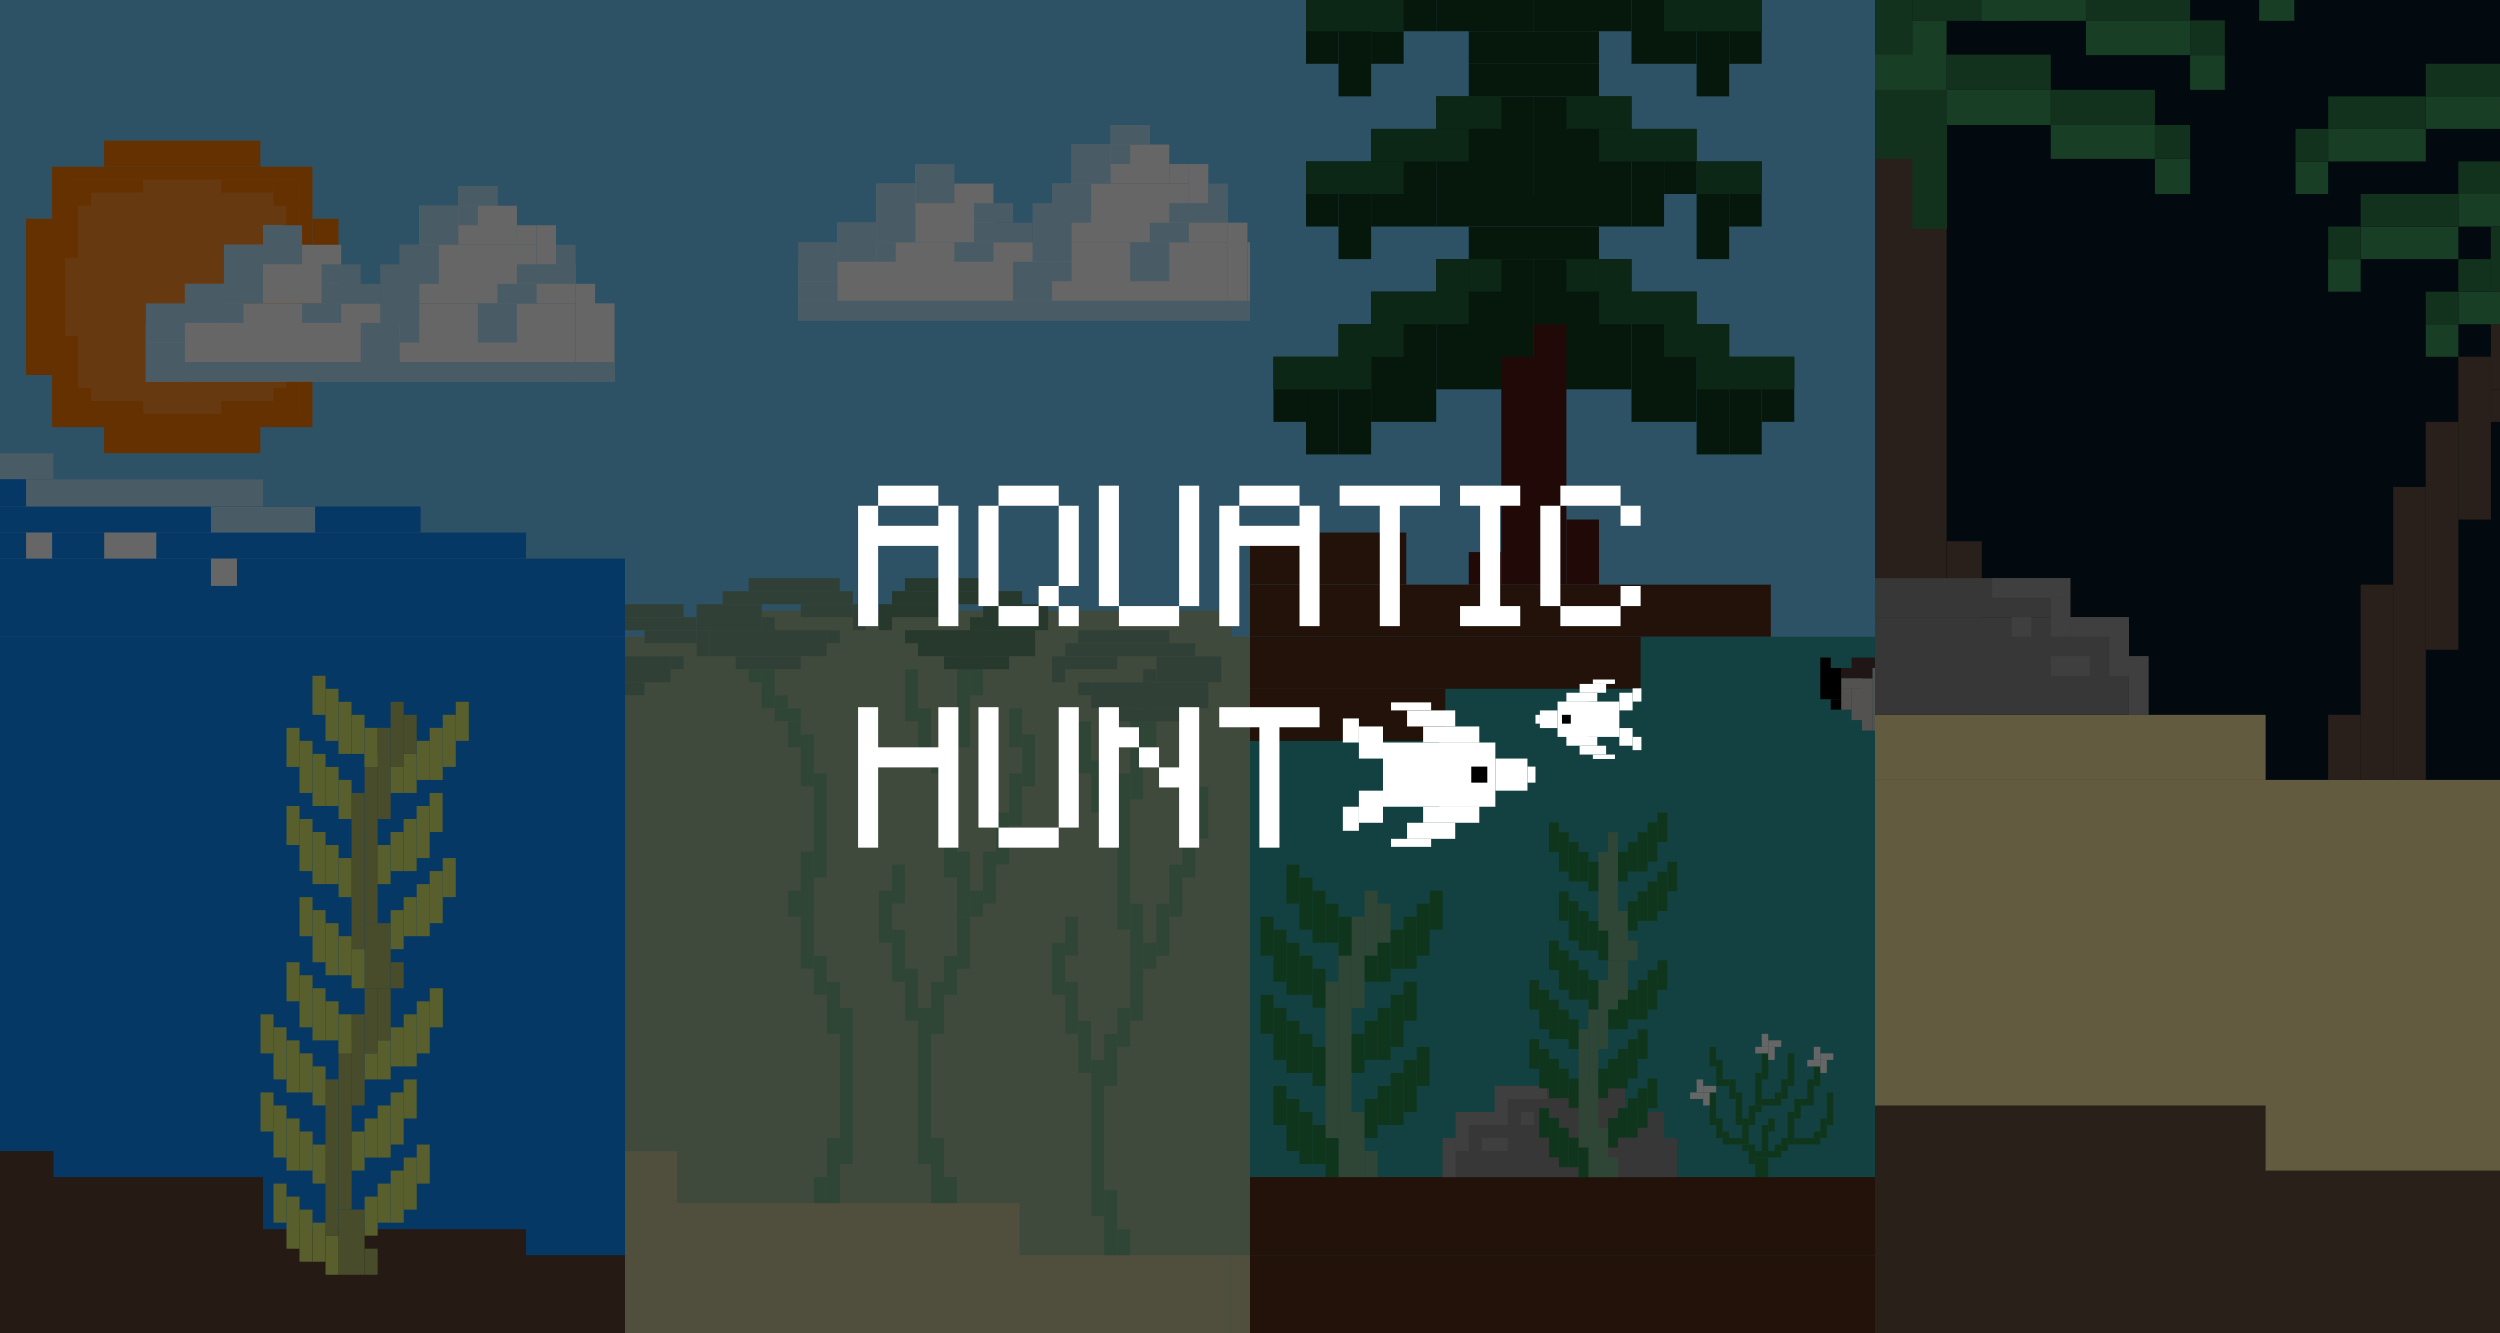 <svg width="1920" height="1024" viewBox="0 0 1920 1024" fill="none" xmlns="http://www.w3.org/2000/svg">
<g clip-path="url(#clip0_224_9)">
<rect width="1920" height="1024" fill="black"/>
<g clip-path="url(#clip1_224_9)">
<rect width="1920" height="1024" fill="#71CCFF"/>
<rect y="488.996" width="1920" height="535" fill="#0E8BFF"/>
<rect x="1455" y="428.996" width="465" height="61" fill="#0E8BFF"/>
<rect x="1515.98" y="388.998" width="404" height="40" fill="#0E8BFF"/>
<rect x="1575.98" y="347.997" width="344" height="41" fill="#0E8BFF"/>
<rect x="1637.02" y="307.998" width="283" height="40" fill="#0E8BFF"/>
<rect x="1656.98" y="246.998" width="263" height="61" fill="#0E8BFF"/>
<rect x="1637.02" y="206.998" width="283" height="40" fill="#0E8BFF"/>
<rect x="1596" y="185.996" width="324" height="21" fill="#0E8BFF"/>
<rect x="1515.98" y="125.998" width="404" height="60" fill="#0E8BFF"/>
<rect x="1475.02" y="206.998" width="41" height="40" fill="#0E8BFF"/>
<rect x="1475.02" y="246.998" width="20" height="20" fill="#0E8BFF"/>
<rect x="1494.98" y="165.998" width="41" height="41" fill="#0E8BFF"/>
<rect x="1556.02" y="84.998" width="364" height="61" fill="#0E8BFF"/>
<rect x="1616.02" y="64.999" width="263" height="20" fill="#0E8BFF"/>
<rect x="1677" y="44.996" width="162" height="20" fill="#0E8BFF"/>
<rect x="1515.98" y="206.998" width="20" height="40" fill="#B6E5FF"/>
<rect x="1536" y="185.996" width="20" height="41" fill="#B6E5FF"/>
<rect width="40" height="21" transform="matrix(1 0 0 -1 1556.02 206.998)" fill="#B6E5FF"/>
<rect width="40" height="20" transform="matrix(1 0 0 -1 1617 185.996)" fill="white"/>
<rect width="20" height="20" transform="matrix(1 0 0 -1 1656.98 226.998)" fill="white"/>
<rect width="40" height="20" transform="matrix(1 0 0 -1 1556.02 165.998)" fill="white"/>
<rect width="60" height="20" transform="matrix(1 0 0 -1 1577.02 226.998)" fill="#B6E5FF"/>
<rect width="20" height="62" transform="matrix(1 0 0 -1 1637.02 308.997)" fill="#B6E5FF"/>
<rect width="20" height="40" transform="matrix(1 0 0 -1 1617 266.996)" fill="#B6E5FF"/>
<rect x="969.995" y="428.994" width="485" height="60" fill="#0E8BFF"/>
<rect x="969.995" y="408.995" width="404" height="20" fill="#0E8BFF"/>
<rect x="969.995" y="388.995" width="323" height="20" fill="#0E8BFF"/>
<rect x="970.001" y="367.992" width="161.667" height="20.264" fill="#0E8BFF"/>
<rect x="969.981" y="367.995" width="162" height="21" fill="#B6E5FF"/>
<rect x="1070.99" y="388.993" width="121" height="20" fill="#B6E5FF"/>
<rect x="1010.99" y="408.995" width="40" height="20" fill="white"/>
<rect x="1050.98" y="428.995" width="20" height="20" fill="white"/>
<rect x="1090.97" y="428.995" width="20" height="20" fill="white"/>
<rect x="484.984" y="428.999" width="485" height="60" fill="#0E8BFF"/>
<rect x="565.965" y="408.996" width="404" height="20" fill="#0E8BFF"/>
<rect x="646.98" y="388.995" width="323" height="20" fill="#0E8BFF"/>
<rect x="808.321" y="368.329" width="161.667" height="20.208" fill="#0E8BFF"/>
<rect x="807.975" y="367.996" width="162" height="21" fill="#B6E5FF"/>
<rect x="726.975" y="388.996" width="102" height="20" fill="#B6E5FF"/>
<rect x="909.975" y="408.997" width="60" height="20" fill="white"/>
<rect x="868.994" y="408.995" width="20" height="20" fill="white"/>
<rect x="828.552" y="428.956" width="20.208" height="20.208" fill="white"/>
<rect x="747.706" y="428.957" width="20.208" height="20.208" fill="white"/>
<rect y="428.996" width="485" height="60" fill="#0E8BFF"/>
<rect y="408.996" width="404" height="20" fill="#0E8BFF"/>
<rect y="388.996" width="323" height="20" fill="#0E8BFF"/>
<rect y="367.996" width="202" height="21" fill="#0E8BFF"/>
<rect y="348.121" width="40.417" height="20.208" fill="#0E8BFF"/>
<rect y="347.996" width="41" height="20" fill="#B6E5FF"/>
<rect x="20.024" y="367.996" width="182" height="21" fill="#B6E5FF"/>
<rect x="162" y="388.996" width="80" height="20" fill="#B6E5FF"/>
<rect x="20.024" y="408.998" width="20" height="20" fill="white"/>
<rect x="80.024" y="408.998" width="40" height="20" fill="white"/>
<rect x="162" y="428.996" width="20" height="21" fill="white"/>
<path d="M1819 841.996H1920V1024H0V883.996H41V903.996H202V943.996H323H404V963.996H566V943.996H647H809V903.996H1131V940.996H1294H1374V960.996H1516V922.996H1639V881.996H1819V841.996Z" fill="#604231"/>
<rect x="1398.98" y="721.999" width="180" height="20" fill="#FF5A5A"/>
<rect width="200" height="20" transform="matrix(-1 0 0 1 1779 741.996)" fill="#FF5A5A"/>
<rect x="1419" y="741.996" width="160" height="20" fill="#FFE9E9"/>
<rect x="1758.98" y="781.999" width="220" height="20" transform="rotate(180 1758.98 781.999)" fill="#FFE9E9"/>
<rect x="1419" y="701.996" width="180" height="20" fill="#FF5A5A"/>
<rect width="220" height="20" transform="matrix(-1 0 0 1 1799.02 721.999)" fill="#FF5A5A"/>
<rect x="1458.98" y="681.998" width="200" height="20" fill="#FF5A5A"/>
<rect x="1499.02" y="661.999" width="100" height="20" fill="#FF5A5A"/>
<rect width="140" height="20" transform="matrix(-1 0 0 1 1739.02 701.997)" fill="#FF5A5A"/>
<rect x="1638.98" y="661.999" width="40" height="20" fill="#FFE927"/>
<rect x="1659" y="681.996" width="80" height="20" fill="#FFE927"/>
<rect x="1659" y="641.996" width="40" height="20" fill="#FFE927"/>
<rect x="1719" y="661.996" width="40" height="20" fill="#FFE927"/>
<rect x="1739.02" y="701.997" width="40" height="20" fill="#FFE927"/>
<rect x="1779" y="681.996" width="40" height="20" fill="#FFE927"/>
<rect x="1799.02" y="661.999" width="20" height="20" fill="#FFE927"/>
<rect x="1799.02" y="641.997" width="20" height="20" fill="#FFF492"/>
<rect x="1659" y="621.996" width="40" height="20" fill="#FFE927"/>
<rect x="1719" y="641.996" width="40" height="20" fill="#FFE927"/>
<rect x="1679.02" y="601.999" width="40" height="20" fill="#FFF492"/>
<rect x="1739.02" y="621.998" width="40" height="20" fill="#FFE927"/>
<rect x="1758.98" y="601.999" width="40" height="20" fill="#FFE927"/>
<rect x="1739.02" y="581.997" width="40" height="20" fill="#FFE927"/>
<rect x="1719" y="561.996" width="40" height="20" fill="#FFF492"/>
<rect x="1679.02" y="741.998" width="20" height="20" fill="#FFE9E9"/>
<rect x="1719" y="721.996" width="20" height="20" fill="#FFE9E9"/>
<rect x="1739.02" y="741.998" width="20" height="20" fill="#FFE9E9"/>
<rect x="1679.02" y="701.997" width="20" height="20" fill="#FFE927"/>
<rect x="1619.02" y="721.999" width="20" height="20" fill="#FFE9E9"/>
<rect x="1578.98" y="721.999" width="20" height="20" fill="#FFE9E9"/>
<rect x="1559.02" y="681.998" width="20" height="20" fill="#FFE9E9"/>
<rect x="1518.98" y="721.999" width="20" height="20" fill="#FFE9E9"/>
<rect x="1479" y="701.996" width="20" height="20" fill="#FFE9E9"/>
<rect x="1439.02" y="721.999" width="20" height="20" fill="#FFE9E9"/>
<rect x="1518.98" y="681.998" width="20" height="20" fill="#FFE9E9"/>
<rect width="160" height="20" transform="matrix(-1 0 0 1 1758.98 842)" fill="#FF5A5A"/>
<rect width="40" height="20" transform="matrix(-1 0 0 1 1758.98 861.996)" fill="#FF5A5A"/>
<rect width="120" height="20" transform="matrix(-1 0 0 1 1739.02 821.998)" fill="#FF5A5A"/>
<rect width="60" height="20" transform="matrix(-1 0 0 1 1698.98 801.996)" fill="#FF5A5A"/>
<rect width="100" height="20" transform="matrix(-1 0 0 1 1719 861.996)" fill="#FFE9E9"/>
<rect width="20" height="20" transform="matrix(-1 0 0 1 1659 821.996)" fill="#FFE9E9"/>
<rect width="20" height="20" transform="matrix(-1 0 0 1 1698.98 821.998)" fill="#FFE9E9"/>
<rect width="20" height="20" transform="matrix(-1 0 0 1 1739.02 842)" fill="#FFE9E9"/>
<rect width="80" height="20" transform="matrix(-1 0 0 1 1779 881.996)" fill="#FFE9E9"/>
<rect width="20" height="20" transform="matrix(-1 0 0 1 1779 861.996)" fill="#FFE9E9"/>
<rect x="1559.01" y="821.993" width="40" height="60" fill="#258847"/>
<rect x="1599.03" y="861.993" width="20" height="80" fill="#258847"/>
<rect x="1619.01" y="901.993" width="20" height="40" fill="#258847"/>
<rect x="1599.03" y="781.993" width="40" height="20" fill="#258847"/>
<rect x="1599.03" y="801.993" width="20" height="20" fill="#258847"/>
<rect x="1539.03" y="781.993" width="20" height="20" fill="#258847"/>
<rect x="1519.01" y="761.994" width="20" height="20" fill="#258847"/>
<rect x="1519.01" y="781.994" width="20" height="20" fill="#258847"/>
<rect x="1499.01" y="761.993" width="20" height="20" fill="#258847"/>
<rect x="1579.01" y="881.994" width="20" height="20" fill="#258847"/>
<rect x="1539.03" y="801.993" width="20" height="20" fill="#258847"/>
<rect x="1539.03" y="821.994" width="20" height="20" fill="#258847"/>
<rect x="1539.03" y="861.993" width="20" height="20" fill="#258847"/>
<rect x="1519.01" y="861.994" width="20" height="20" fill="#258847"/>
<rect x="1459.01" y="881.994" width="80" height="20" fill="#258847"/>
<rect x="1579.01" y="801.993" width="20" height="20" fill="#258847"/>
<rect x="1379.02" y="842" width="160" height="20" fill="#FF7A00"/>
<rect x="1379.02" y="861.996" width="40" height="20" fill="#FF7A00"/>
<rect x="1398.98" y="821.998" width="120" height="20" fill="#FF7A00"/>
<rect x="1439.02" y="801.996" width="60" height="20" fill="#FF7A00"/>
<rect x="1419" y="861.996" width="100" height="20" fill="#FFCEA0"/>
<rect x="1479" y="821.996" width="20" height="20" fill="#FFCEA0"/>
<rect x="1439.02" y="821.998" width="20" height="20" fill="#FFCEA0"/>
<rect x="1398.98" y="842" width="20" height="20" fill="#FFCEA0"/>
<rect x="1359" y="881.996" width="80" height="20" fill="#FFCEA0"/>
<rect x="1359" y="861.996" width="20" height="20" fill="#FFCEA0"/>
<rect x="1379.02" y="781.996" width="20" height="20" fill="#258847"/>
<rect x="1398.98" y="781.996" width="20" height="20" fill="#FFE927"/>
<rect x="1379.02" y="761.996" width="20" height="20" fill="#FFE927"/>
<rect x="1359" y="781.996" width="20" height="20" fill="#FFE927"/>
<rect x="1379.02" y="801.997" width="20" height="20" fill="#FFE927"/>
<rect x="1778.99" y="821.993" width="20" height="20" fill="#258847"/>
<rect x="1798.98" y="821.994" width="20" height="20" fill="#FF7A00"/>
<rect x="1778.99" y="801.994" width="20" height="20" fill="#FF7A00"/>
<rect x="1758.98" y="821.992" width="20" height="20" fill="#FF7A00"/>
<rect x="1778.99" y="841.995" width="20" height="20" fill="#FF7A00"/>
<rect x="1518.98" y="601.995" width="20" height="20" fill="#258847"/>
<rect x="1538.97" y="601.996" width="20" height="20" fill="#FFE927"/>
<rect x="1518.98" y="581.996" width="20" height="20" fill="#FFE927"/>
<rect x="1498.99" y="601.995" width="20" height="20" fill="#FFE927"/>
<rect x="1518.98" y="621.997" width="20" height="20" fill="#FFE927"/>
<rect x="1759" y="502" width="20" height="20" fill="#258847"/>
<rect x="1779.01" y="501.999" width="20" height="20" fill="#FF5A5A"/>
<rect x="1759" y="481.999" width="20" height="20" fill="#FF5A5A"/>
<rect x="1739.02" y="501.999" width="20" height="20" fill="#FF5A5A"/>
<rect x="1759" y="521.997" width="20" height="20" fill="#FF5A5A"/>
<rect x="1439.02" y="661.999" width="60" height="20" fill="#A30EFF"/>
<rect x="1419" y="641.996" width="60" height="20" fill="#A30EFF"/>
<rect x="1398.98" y="621.998" width="60" height="20" fill="#A30EFF"/>
<rect x="1379.02" y="601.999" width="80" height="20" fill="#A30EFF"/>
<rect x="1398.98" y="581.997" width="80" height="20" fill="#A30EFF"/>
<rect x="1439.02" y="561.997" width="40" height="20" fill="#A30EFF"/>
<rect x="1419" y="541.996" width="80" height="20" fill="#A30EFF"/>
<rect x="1419" y="521.996" width="60" height="20" fill="#A30EFF"/>
<rect x="1398.98" y="501.998" width="60" height="20" fill="#A30EFF"/>
<rect x="1379.02" y="482.001" width="60" height="20" fill="#A30EFF"/>
<rect x="1398.98" y="462" width="60" height="20" fill="#D796FF"/>
<rect x="1379.02" y="482.001" width="20" height="20" fill="#D796FF"/>
<rect x="1398.98" y="482.001" width="20" height="20" fill="#D796FF"/>
<rect x="1398.98" y="501.998" width="20" height="20" fill="#D796FF"/>
<rect x="1419" y="521.996" width="20" height="20" fill="#D796FF"/>
<rect x="1419" y="541.996" width="20" height="20" fill="#D796FF"/>
<rect x="1439.02" y="561.997" width="20" height="20" fill="#D796FF"/>
<rect x="1419" y="581.996" width="20" height="20" fill="#D796FF"/>
<rect x="1398.98" y="581.997" width="20" height="20" fill="#D796FF"/>
<rect x="1379.02" y="601.999" width="20" height="20" fill="#D796FF"/>
<rect x="1398.98" y="621.998" width="20" height="20" fill="#D796FF"/>
<rect x="1398.98" y="601.999" width="20" height="20" fill="#D796FF"/>
<rect x="1419" y="641.996" width="20" height="20" fill="#D796FF"/>
<rect x="1439.02" y="661.999" width="20" height="20" fill="#D796FF"/>
<rect x="39.97" y="128.001" width="200" height="200" fill="#FF7A00"/>
<rect x="49.951" y="138.001" width="180" height="180" fill="#FF8F27"/>
<rect x="79.951" y="108.001" width="120" height="20" fill="#FF7A00"/>
<rect x="259.951" y="168.001" width="120" height="20" transform="rotate(90 259.951 168.001)" fill="#FF7A00"/>
<rect x="199.951" y="348.001" width="120" height="20" transform="rotate(-180 199.951 348.001)" fill="#FF7A00"/>
<rect x="19.95" y="288.001" width="120" height="20" transform="rotate(-90 19.95 288.001)" fill="#FF7A00"/>
<rect x="209.932" y="298" width="20" height="20" fill="#FF7A00"/>
<rect x="209.932" y="137.999" width="20" height="20" fill="#FF7A00"/>
<rect x="49.95" y="138" width="20" height="20" fill="#FF7A00"/>
<rect x="49.95" y="298" width="20" height="20" fill="#FF7A00"/>
<rect x="219.97" y="158.001" width="10" height="40" fill="#FF7A00"/>
<rect x="219.97" y="258.002" width="10" height="40" fill="#FF7A00"/>
<rect x="49.95" y="258" width="10" height="40" fill="#FF7A00"/>
<rect x="49.95" y="158" width="10" height="40" fill="#FF7A00"/>
<rect x="109.95" y="138" width="10" height="40" transform="rotate(90 109.95 138)" fill="#FF7A00"/>
<rect x="109.95" y="308" width="10" height="40" transform="rotate(90 109.95 308)" fill="#FF7A00"/>
<rect x="209.932" y="307.999" width="10" height="40" transform="rotate(90 209.932 307.999)" fill="#FF7A00"/>
<rect x="209.932" y="137.999" width="10" height="40" transform="rotate(90 209.932 137.999)" fill="#FF7A00"/>
<rect x="142.001" y="232.995" width="300" height="60" fill="white"/>
<rect x="142.001" y="217.995" width="30" height="15" fill="white"/>
<rect x="457.001" y="232.995" width="15" height="60" fill="white"/>
<rect x="442.001" y="217.995" width="15" height="75" fill="white"/>
<rect x="307.001" y="187.995" width="105" height="45" fill="white"/>
<rect x="172.001" y="187.995" width="90" height="45" fill="white"/>
<rect x="247.001" y="217.995" width="45" height="15" fill="#B6E5FF"/>
<rect x="247.001" y="202.995" width="30" height="15" fill="#B6E5FF"/>
<rect x="232.001" y="232.995" width="30" height="15" fill="#B6E5FF"/>
<rect x="412.001" y="172.995" width="15" height="30" fill="white"/>
<rect x="397.001" y="172.995" width="15" height="15" fill="white"/>
<rect x="322.001" y="157.995" width="75" height="30" fill="white"/>
<rect x="352.001" y="142.995" width="30" height="15" fill="white"/>
<rect x="412.001" y="202.995" width="30" height="30" fill="white"/>
<rect x="202.001" y="172.995" width="15" height="15" fill="white"/>
<rect x="112" y="247.995" width="30" height="45" fill="white"/>
<rect x="112" y="262.995" width="30" height="15" fill="#B6E5FF"/>
<rect x="112" y="232.995" width="30" height="30" fill="#B6E5FF"/>
<rect x="142.001" y="217.995" width="30" height="30" fill="#B6E5FF"/>
<rect x="172.001" y="187.995" width="30" height="45" fill="#B6E5FF"/>
<rect x="202.001" y="172.995" width="30" height="30" fill="#B6E5FF"/>
<rect x="172.001" y="232.995" width="15" height="15" fill="#B6E5FF"/>
<rect x="322.001" y="157.995" width="30" height="30" fill="#B6E5FF"/>
<rect x="352.001" y="142.995" width="30" height="15" fill="#B6E5FF"/>
<rect x="352.001" y="157.995" width="15" height="15" fill="#B6E5FF"/>
<rect x="307.001" y="187.995" width="30" height="30" fill="#B6E5FF"/>
<rect x="292.001" y="202.995" width="30" height="45" fill="#B6E5FF"/>
<rect x="277.001" y="247.995" width="30" height="30" fill="#B6E5FF"/>
<rect x="307.001" y="247.995" width="15" height="15" fill="#B6E5FF"/>
<rect x="112" y="277.995" width="360" height="15" fill="#B6E5FF"/>
<rect x="397.001" y="202.995" width="45" height="15" fill="#B6E5FF"/>
<rect x="427.001" y="187.995" width="15" height="15" fill="#B6E5FF"/>
<rect x="382.001" y="217.995" width="30" height="15" fill="#B6E5FF"/>
<rect x="367.001" y="232.995" width="30" height="30" fill="#B6E5FF"/>
<rect width="20" height="50" transform="matrix(-1 0 0 1 300.01 708.992)" fill="#B3BF68"/>
<rect width="10" height="20" transform="matrix(-1 0 0 1 310.009 738.996)" fill="#B3BF68"/>
<rect width="10" height="130" transform="matrix(-1 0 0 1 290.015 578.996)" fill="#B3BF68"/>
<rect width="10" height="120" transform="matrix(-1 0 0 1 280.009 608.997)" fill="#B3BF68"/>
<rect width="10" height="70" transform="matrix(-1 0 0 1 300.01 558.992)" fill="#B3BF68"/>
<rect width="10" height="50" transform="matrix(-1 0 0 1 310.009 538.995)" fill="#B3BF68"/>
<rect width="10" height="30" transform="matrix(-1 0 0 1 320.015 548.995)" fill="#B3BF68"/>
<rect width="10" height="30" transform="matrix(-1 0 0 1 270.01 658.992)" fill="#DCEE6E"/>
<rect width="10" height="30" transform="matrix(-1 0 0 1 260.035 648.995)" fill="#DCEE6E"/>
<rect width="10" height="40" transform="matrix(-1 0 0 1 250.015 638.994)" fill="#DCEE6E"/>
<rect width="10" height="40" transform="matrix(-1 0 0 1 240.01 628.992)" fill="#DCEE6E"/>
<rect width="10" height="30" transform="matrix(-1 0 0 1 230.035 618.995)" fill="#DCEE6E"/>
<rect x="289.967" y="648.999" width="10" height="30" fill="#DCEE6E"/>
<rect x="299.938" y="638.999" width="10" height="30" fill="#DCEE6E"/>
<rect x="309.972" y="628.998" width="10" height="40" fill="#DCEE6E"/>
<rect x="319.967" y="618.999" width="10" height="40" fill="#DCEE6E"/>
<rect x="329.938" y="608.999" width="10" height="30" fill="#DCEE6E"/>
<rect width="10" height="30" transform="matrix(-1 0 0 1 270.01 598.992)" fill="#DCEE6E"/>
<rect width="10" height="30" transform="matrix(-1 0 0 1 260.035 588.995)" fill="#DCEE6E"/>
<rect width="10" height="40" transform="matrix(-1 0 0 1 250.015 578.994)" fill="#DCEE6E"/>
<rect width="10" height="40" transform="matrix(-1 0 0 1 240.01 568.992)" fill="#DCEE6E"/>
<rect width="10" height="30" transform="matrix(-1 0 0 1 230.035 558.995)" fill="#DCEE6E"/>
<rect width="10" height="30" transform="matrix(-1 0 0 1 289.967 558.998)" fill="#DCEE6E"/>
<rect width="10" height="30" transform="matrix(-1 0 0 1 279.972 548.998)" fill="#DCEE6E"/>
<rect width="10" height="40" transform="matrix(-1 0 0 1 269.938 538.997)" fill="#DCEE6E"/>
<rect width="10" height="40" transform="matrix(-1 0 0 1 259.967 528.998)" fill="#DCEE6E"/>
<rect width="10" height="30" transform="matrix(-1 0 0 1 249.972 518.998)" fill="#DCEE6E"/>
<rect x="310.015" y="578.993" width="10" height="30" fill="#DCEE6E"/>
<rect x="300.01" y="588.992" width="10" height="20" fill="#DCEE6E"/>
<rect x="320.035" y="568.993" width="10" height="30" fill="#DCEE6E"/>
<rect x="330.01" y="558.992" width="10" height="40" fill="#DCEE6E"/>
<rect x="340.015" y="548.993" width="10" height="40" fill="#DCEE6E"/>
<rect x="350.035" y="538.993" width="10" height="30" fill="#DCEE6E"/>
<rect x="300.01" y="698.992" width="10" height="30" fill="#DCEE6E"/>
<rect x="310.015" y="688.994" width="10" height="30" fill="#DCEE6E"/>
<rect x="320.035" y="678.994" width="10" height="40" fill="#DCEE6E"/>
<rect x="330.01" y="668.992" width="10" height="40" fill="#DCEE6E"/>
<rect x="340.015" y="658.994" width="10" height="30" fill="#DCEE6E"/>
<rect width="10" height="30" transform="matrix(-1 0 0 1 280.021 728.996)" fill="#DCEE6E"/>
<rect width="10" height="30" transform="matrix(-1 0 0 1 270.029 718.997)" fill="#DCEE6E"/>
<rect width="10" height="40" transform="matrix(-1 0 0 1 260 708.997)" fill="#DCEE6E"/>
<rect width="10" height="40" transform="matrix(-1 0 0 1 250.021 698.996)" fill="#DCEE6E"/>
<rect width="10" height="30" transform="matrix(-1 0 0 1 240.029 688.997)" fill="#DCEE6E"/>
<rect width="20" height="50" transform="matrix(-1 0 0 1 280.028 928.999)" fill="#B3BF68"/>
<rect width="10" height="20" transform="matrix(-1 0 0 1 290.02 958.999)" fill="#B3BF68"/>
<rect width="10" height="130" transform="matrix(-1 0 0 1 270.023 798.998)" fill="#B3BF68"/>
<rect width="10" height="120" transform="matrix(-1 0 0 1 260.02 828.998)" fill="#B3BF68"/>
<rect width="10" height="70" transform="matrix(-1 0 0 1 280.028 778.999)" fill="#B3BF68"/>
<rect width="10" height="50" transform="matrix(-1 0 0 1 290.02 758.996)" fill="#B3BF68"/>
<rect width="10" height="40" transform="matrix(-1 0 0 1 300.023 758.999)" fill="#B3BF68"/>
<rect width="10" height="30" transform="matrix(-1 0 0 1 250.047 878.995)" fill="#DCEE6E"/>
<rect width="10" height="30" transform="matrix(-1 0 0 1 240.072 868.995)" fill="#DCEE6E"/>
<rect width="10" height="40" transform="matrix(-1 0 0 1 230.043 858.996)" fill="#DCEE6E"/>
<rect width="10" height="40" transform="matrix(-1 0 0 1 220.047 848.995)" fill="#DCEE6E"/>
<rect width="10" height="30" transform="matrix(-1 0 0 1 210.072 838.995)" fill="#DCEE6E"/>
<rect x="270.027" y="868.998" width="10" height="30" fill="#DCEE6E"/>
<rect x="279.999" y="858.997" width="10" height="30" fill="#DCEE6E"/>
<rect x="290.028" y="848.997" width="10" height="40" fill="#DCEE6E"/>
<rect x="300.027" y="838.999" width="10" height="40" fill="#DCEE6E"/>
<rect x="309.999" y="828.997" width="10" height="30" fill="#DCEE6E"/>
<rect width="10" height="30" transform="matrix(-1 0 0 1 250.047 818.995)" fill="#DCEE6E"/>
<rect width="10" height="30" transform="matrix(-1 0 0 1 240.072 808.995)" fill="#DCEE6E"/>
<rect width="10" height="40" transform="matrix(-1 0 0 1 230.043 798.996)" fill="#DCEE6E"/>
<rect width="10" height="40" transform="matrix(-1 0 0 1 220.047 788.995)" fill="#DCEE6E"/>
<rect width="10" height="30" transform="matrix(-1 0 0 1 210.072 778.995)" fill="#DCEE6E"/>
<rect width="10" height="30" transform="matrix(-1 0 0 1 270.027 778.999)" fill="#DCEE6E"/>
<rect width="10" height="30" transform="matrix(-1 0 0 1 260.028 768.998)" fill="#DCEE6E"/>
<rect width="10" height="40" transform="matrix(-1 0 0 1 249.999 758.996)" fill="#DCEE6E"/>
<rect width="10" height="40" transform="matrix(-1 0 0 1 240.027 748.999)" fill="#DCEE6E"/>
<rect width="10" height="30" transform="matrix(-1 0 0 1 230.028 738.998)" fill="#DCEE6E"/>
<rect x="290.043" y="799.004" width="10" height="30" fill="#DCEE6E"/>
<rect x="280.047" y="809.001" width="10" height="20" fill="#DCEE6E"/>
<rect x="300.072" y="789.003" width="10" height="30" fill="#DCEE6E"/>
<rect x="310.047" y="779.001" width="10" height="40" fill="#DCEE6E"/>
<rect x="320.043" y="769.004" width="10" height="40" fill="#DCEE6E"/>
<rect x="330.072" y="759.003" width="10" height="30" fill="#DCEE6E"/>
<rect x="280.047" y="919.002" width="10" height="30" fill="#DCEE6E"/>
<rect x="290.043" y="909.003" width="10" height="30" fill="#DCEE6E"/>
<rect x="300.072" y="899.002" width="10" height="40" fill="#DCEE6E"/>
<rect x="310.047" y="889.002" width="10" height="40" fill="#DCEE6E"/>
<rect x="320.043" y="879.003" width="10" height="30" fill="#DCEE6E"/>
<rect width="10" height="30" transform="matrix(-1 0 0 1 260.014 949.001)" fill="#DCEE6E"/>
<rect width="10" height="30" transform="matrix(-1 0 0 1 250.028 939.002)" fill="#DCEE6E"/>
<rect width="10" height="40" transform="matrix(-1 0 0 1 239.999 928.998)" fill="#DCEE6E"/>
<rect width="10" height="40" transform="matrix(-1 0 0 1 230.014 919.001)" fill="#DCEE6E"/>
<rect width="10" height="30" transform="matrix(-1 0 0 1 220.028 909.002)" fill="#DCEE6E"/>
</g>
<g clip-path="url(#clip2_224_9)">
<rect width="1920" height="1024" transform="translate(480)" fill="#71CCFF"/>
<rect x="480" y="489" width="1920" height="535" fill="#A0BA95"/>
<rect x="1915" y="961" width="485" height="63" fill="#C8C59A"/>
<rect x="1431" y="961" width="484" height="63" fill="#C8C59A"/>
<rect x="1431" y="922" width="323" height="39" fill="#C8C59A"/>
<rect x="1431" y="884" width="160" height="38" fill="#C8C59A"/>
<rect x="945" y="964" width="486" height="60" fill="#C8C59A"/>
<rect x="1107" y="924" width="324" height="40" fill="#C8C59A"/>
<rect x="1269" y="884" width="162" height="40" fill="#C8C59A"/>
<rect x="480" y="964" width="465" height="60" fill="#C8C59A"/>
<rect x="480" y="924" width="303" height="40" fill="#C8C59A"/>
<rect x="480" y="884" width="40" height="40" fill="#C8C59A"/>
<rect width="848" height="40" transform="matrix(-1 0 0 1 2400 449)" fill="#A0BA95"/>
<rect width="404" height="20" transform="matrix(-1 0 0 1 946 469)" fill="#A0BA95"/>
<rect x="1350" y="128" width="200" height="200" fill="#FF7A00"/>
<rect x="1360" y="138" width="180" height="180" fill="#FF8F27"/>
<rect x="1390" y="108" width="120" height="20" fill="#FF7A00"/>
<rect x="1570" y="168" width="120" height="20" transform="rotate(90 1570 168)" fill="#FF7A00"/>
<rect x="1510" y="348" width="120" height="20" transform="rotate(-180 1510 348)" fill="#FF7A00"/>
<rect x="1330" y="288" width="120" height="20" transform="rotate(-90 1330 288)" fill="#FF7A00"/>
<rect x="1520" y="298" width="20" height="20" fill="#FF7A00"/>
<rect x="1520" y="138" width="20" height="20" fill="#FF7A00"/>
<rect x="1360" y="138" width="20" height="20" fill="#FF7A00"/>
<rect x="1360" y="298" width="20" height="20" fill="#FF7A00"/>
<rect x="1530" y="158" width="10" height="40" fill="#FF7A00"/>
<rect x="1530" y="258" width="10" height="40" fill="#FF7A00"/>
<rect x="1360" y="258" width="10" height="40" fill="#FF7A00"/>
<rect x="1360" y="158" width="10" height="40" fill="#FF7A00"/>
<rect x="1420" y="138" width="10" height="40" transform="rotate(90 1420 138)" fill="#FF7A00"/>
<rect x="1420" y="308" width="10" height="40" transform="rotate(90 1420 308)" fill="#FF7A00"/>
<rect x="1520" y="308" width="10" height="40" transform="rotate(90 1520 308)" fill="#FF7A00"/>
<rect x="1520" y="138" width="10" height="40" transform="rotate(90 1520 138)" fill="#FF7A00"/>
<rect x="1909.67" y="896" width="21.333" height="85.333" fill="#685043"/>
<rect x="1909.67" y="874.667" width="21.333" height="21.333" fill="#685043"/>
<rect x="1867" y="874.667" width="42.667" height="149.333" fill="#685043"/>
<rect x="1632.33" y="938.667" width="64" height="85.333" fill="#685043"/>
<rect x="1589.67" y="981.333" width="42.667" height="42.667" fill="#685043"/>
<rect x="1803" y="981.333" width="42.667" height="42.667" fill="#685043"/>
<rect x="1845.67" y="938.667" width="21.333" height="85.333" fill="#685043"/>
<rect x="1675" y="853.333" width="64" height="85.333" fill="#685043"/>
<rect x="1696.33" y="938.667" width="21.333" height="42.667" fill="#685043"/>
<rect x="1717.67" y="810.667" width="21.333" height="42.667" fill="#685043"/>
<rect x="1739" y="874.667" width="21.333" height="21.333" fill="#685043"/>
<rect x="1739" y="768" width="64" height="106.667" fill="#685043"/>
<rect x="1803" y="789.333" width="42.667" height="21.333" fill="#685043"/>
<rect x="1803" y="725.333" width="106.667" height="64" fill="#685043"/>
<rect x="1867" y="704" width="106.667" height="21.333" fill="#685043"/>
<rect x="1909.67" y="725.333" width="21.333" height="42.667" fill="#685043"/>
<rect x="1909.67" y="810.667" width="21.333" height="64" fill="#685043"/>
<rect x="1909.67" y="128" width="42.667" height="21.333" fill="#685043"/>
<rect x="1888.33" y="149.333" width="42.667" height="21.333" fill="#685043"/>
<rect x="1803" y="128" width="42.667" height="21.333" fill="#685043"/>
<rect x="1739" y="64" width="42.667" height="21.333" fill="#685043"/>
<rect x="1653.67" y="21.333" width="42.667" height="21.333" fill="#685043"/>
<rect x="1632.33" width="21.333" height="42.667" fill="#685043"/>
<rect x="1781.67" y="149.333" width="42.667" height="21.333" fill="#685043"/>
<rect x="1717.67" y="85.333" width="42.667" height="21.333" fill="#685043"/>
<rect x="1824.33" width="21.333" height="42.667" fill="#685043"/>
<rect x="1845.67" width="21.333" height="21.333" fill="#685043"/>
<rect x="1781.67" y="170.667" width="21.333" height="42.667" fill="#685043"/>
<rect x="1717.67" y="106.667" width="21.333" height="42.667" fill="#685043"/>
<rect x="1653.67" y="42.667" width="21.333" height="21.333" fill="#685043"/>
<rect x="1909.67" y="277.333" width="42.667" height="21.333" fill="#685043"/>
<rect x="1888.33" y="170.667" width="21.333" height="21.333" fill="#685043"/>
<rect x="1888.33" y="64" width="64" height="64" fill="#685043"/>
<rect x="1824.33" y="64" width="64" height="64" fill="#685043"/>
<rect x="1760.33" y="21.333" width="64" height="64" fill="#685043"/>
<rect x="1824.33" y="42.667" width="42.667" height="21.333" fill="#685043"/>
<rect x="1781.67" y="85.333" width="42.667" height="21.333" fill="#685043"/>
<rect x="1717.67" y="42.667" width="42.667" height="21.333" fill="#685043"/>
<rect x="1696.33" width="64" height="42.667" fill="#685043"/>
<rect x="1845.67" y="21.333" width="42.667" height="21.333" fill="#90AC5F"/>
<rect x="1867" width="21.333" height="21.333" fill="#90AC5F"/>
<rect x="1888.33" width="21.333" height="21.333" fill="#90AC5F"/>
<rect x="1909.67" y="42.667" width="21.333" height="42.667" fill="#90AC5F"/>
<rect x="1888.33" y="106.667" width="21.333" height="64" fill="#90AC5F"/>
<rect x="1867" y="149.333" width="21.333" height="21.333" fill="#90AC5F"/>
<rect x="1845.67" y="170.667" width="42.667" height="21.333" fill="#90AC5F"/>
<rect x="1867" y="192" width="42.667" height="21.333" fill="#90AC5F"/>
<rect x="1867" y="213.333" width="21.333" height="21.333" fill="#90AC5F"/>
<rect x="1845.67" y="234.667" width="42.667" height="21.333" fill="#90AC5F"/>
<rect x="1824.33" y="256" width="42.667" height="21.333" fill="#90AC5F"/>
<rect x="1803" y="192" width="21.333" height="42.667" fill="#90AC5F"/>
<rect x="1760.33" y="149.333" width="21.333" height="42.667" fill="#90AC5F"/>
<rect x="1739" y="170.667" width="21.333" height="42.667" fill="#90AC5F"/>
<rect x="1803" y="85.333" width="42.667" height="42.667" fill="#90AC5F"/>
<rect x="1845.67" y="85.333" width="21.333" height="21.333" fill="#90AC5F"/>
<rect x="1803" y="64" width="21.333" height="21.333" fill="#90AC5F"/>
<rect x="1781.67" y="106.667" width="21.333" height="21.333" fill="#90AC5F"/>
<rect x="1760.33" y="128" width="21.333" height="21.333" fill="#90AC5F"/>
<rect x="1739" y="106.667" width="21.333" height="21.333" fill="#90AC5F"/>
<rect x="1717.67" y="64" width="42.667" height="21.333" fill="#90AC5F"/>
<rect x="1632.33" y="42.667" width="21.333" height="21.333" fill="#90AC5F"/>
<rect x="1632.33" y="64" width="21.333" height="21.333" fill="#90AC5F"/>
<rect x="1611" y="85.333" width="21.333" height="21.333" fill="#90AC5F"/>
<rect x="1675" width="42.667" height="21.333" fill="#90AC5F"/>
<rect x="1653.67" width="21.333" height="21.333" fill="#90AC5F"/>
<rect x="1611" width="21.333" height="21.333" fill="#90AC5F"/>
<rect x="1611" y="21.333" width="21.333" height="21.333" fill="#90AC5F"/>
<rect x="1589.67" width="21.333" height="21.333" fill="#90AC5F"/>
<rect x="1568.33" width="21.333" height="21.333" fill="#90AC5F"/>
<rect x="1547" width="21.333" height="21.333" fill="#90AC5F"/>
<rect x="1760.33" width="21.333" height="42.667" fill="#90AC5F"/>
<rect x="1803" y="21.333" width="21.333" height="21.333" fill="#90AC5F"/>
<rect x="1696.33" y="64" width="21.333" height="21.333" fill="#90AC5F"/>
<rect x="1675" y="85.333" width="42.667" height="21.333" fill="#90AC5F"/>
<rect x="1696.33" y="128" width="21.333" height="21.333" fill="#90AC5F"/>
<rect x="1653.67" y="128" width="42.667" height="21.333" fill="#90AC5F"/>
<rect x="1653.67" y="149.333" width="21.333" height="21.333" fill="#90AC5F"/>
<rect x="1717.67" y="149.333" width="21.333" height="21.333" fill="#90AC5F"/>
<rect x="1696.33" y="170.667" width="21.333" height="21.333" fill="#90AC5F"/>
<rect x="1781.67" y="234.667" width="21.333" height="21.333" fill="#90AC5F"/>
<rect x="1909.67" y="234.667" width="21.333" height="21.333" fill="#90AC5F"/>
<rect x="1888.33" y="234.667" width="21.333" height="42.667" fill="#90AC5F"/>
<rect x="1909.67" y="277.333" width="21.333" height="21.333" fill="#90AC5F"/>
<rect x="1909.67" y="298.667" width="21.333" height="21.333" fill="#90AC5F"/>
<rect x="1888.33" y="320" width="42.667" height="21.333" fill="#90AC5F"/>
<rect x="643" y="186" width="300" height="60" fill="white"/>
<rect x="643" y="171" width="30" height="15" fill="white"/>
<rect x="958" y="186" width="15" height="60" fill="white"/>
<rect x="943" y="171" width="15" height="75" fill="white"/>
<rect x="808" y="141" width="105" height="45" fill="white"/>
<rect x="673" y="141" width="90" height="45" fill="white"/>
<rect x="748" y="171" width="45" height="15" fill="#B6E5FF"/>
<rect x="748" y="156" width="30" height="15" fill="#B6E5FF"/>
<rect x="733" y="186" width="30" height="15" fill="#B6E5FF"/>
<rect x="913" y="126" width="15" height="30" fill="white"/>
<rect x="898" y="126" width="15" height="15" fill="white"/>
<rect x="823" y="111" width="75" height="30" fill="white"/>
<rect x="853" y="96" width="30" height="15" fill="white"/>
<rect x="913" y="156" width="30" height="30" fill="white"/>
<rect x="703" y="126" width="15" height="15" fill="white"/>
<rect x="613" y="201" width="30" height="45" fill="white"/>
<rect x="613" y="216" width="30" height="15" fill="#B6E5FF"/>
<rect x="613" y="186" width="30" height="30" fill="#B6E5FF"/>
<rect x="643" y="171" width="30" height="30" fill="#B6E5FF"/>
<rect x="673" y="141" width="30" height="45" fill="#B6E5FF"/>
<rect x="703" y="126" width="30" height="30" fill="#B6E5FF"/>
<rect x="673" y="186" width="15" height="15" fill="#B6E5FF"/>
<rect x="823" y="111" width="30" height="30" fill="#B6E5FF"/>
<rect x="853" y="96" width="30" height="15" fill="#B6E5FF"/>
<rect x="853" y="111" width="15" height="15" fill="#B6E5FF"/>
<rect x="808" y="141" width="30" height="30" fill="#B6E5FF"/>
<rect x="793" y="156" width="30" height="45" fill="#B6E5FF"/>
<rect x="778" y="201" width="30" height="30" fill="#B6E5FF"/>
<rect x="808" y="201" width="15" height="15" fill="#B6E5FF"/>
<rect x="613" y="231" width="360" height="15" fill="#B6E5FF"/>
<rect x="898" y="156" width="45" height="15" fill="#B6E5FF"/>
<rect x="928" y="141" width="15" height="15" fill="#B6E5FF"/>
<rect x="883" y="171" width="30" height="15" fill="#B6E5FF"/>
<rect x="868" y="186" width="30" height="30" fill="#B6E5FF"/>
<rect x="615" y="654" width="10" height="50" fill="#75AF89"/>
<rect x="605" y="684" width="10" height="20" fill="#75AF89"/>
<rect x="625" y="594" width="10" height="80" fill="#75AF89"/>
<rect x="595" y="544" width="20" height="10" fill="#75AF89"/>
<rect x="605" y="554" width="10" height="20" fill="#75AF89"/>
<rect x="575" y="514" width="10" height="10" fill="#75AF89"/>
<rect x="595" y="534" width="10" height="10" fill="#75AF89"/>
<rect width="10" height="40" transform="matrix(-1 0 0 1 625 564)" fill="#75AF89"/>
<rect x="585" y="514" width="10" height="30" fill="#75AF89"/>
<rect x="635" y="874" width="10" height="50" fill="#75AF89"/>
<rect x="625" y="904" width="10" height="20" fill="#75AF89"/>
<rect x="645" y="774" width="10" height="120" fill="#75AF89"/>
<rect x="635" y="754" width="10" height="40" fill="#75AF89"/>
<rect x="625" y="734" width="10" height="30" fill="#75AF89"/>
<rect x="615" y="704" width="10" height="40" fill="#75AF89"/>
<rect x="545" y="484" width="90" height="20" fill="#7AA187"/>
<rect x="565" y="504" width="50" height="10" fill="#7AA187"/>
<rect x="615" y="464" width="40" height="10" fill="#7AA187"/>
<rect x="555" y="454" width="100" height="10" fill="#7AA187"/>
<rect x="575" y="444" width="70" height="10" fill="#7AA187"/>
<rect x="535" y="464" width="50" height="20" fill="#7AA187"/>
<rect x="585" y="474" width="10" height="10" fill="#7AA187"/>
<rect x="635" y="484" width="10" height="10" fill="#7AA187"/>
<rect x="655" y="464" width="10" height="20" fill="#7AA187"/>
<rect x="425" y="504" width="90" height="20" fill="#7AA187"/>
<rect x="445" y="524" width="50" height="10" fill="#7AA187"/>
<rect x="495" y="484" width="40" height="10" fill="#7AA187"/>
<rect x="435" y="474" width="100" height="10" fill="#7AA187"/>
<rect x="455" y="464" width="70" height="10" fill="#7AA187"/>
<rect x="515" y="504" width="10" height="10" fill="#7AA187"/>
<rect x="535" y="484" width="10" height="20" fill="#7AA187"/>
<rect width="10" height="50" transform="matrix(-1 0 0 1 878 694)" fill="#75AF89"/>
<rect width="10" height="20" transform="matrix(-1 0 0 1 888 724)" fill="#75AF89"/>
<rect width="10" height="120" transform="matrix(-1 0 0 1 868 594)" fill="#75AF89"/>
<rect width="10" height="20" transform="matrix(-1 0 0 1 858 614)" fill="#75AF89"/>
<rect width="10" height="40" transform="matrix(-1 0 0 1 848 584)" fill="#75AF89"/>
<rect width="10" height="40" transform="matrix(-1 0 0 1 838 554)" fill="#75AF89"/>
<rect width="10" height="40" transform="matrix(-1 0 0 1 898 694)" fill="#75AF89"/>
<rect width="10" height="40" transform="matrix(-1 0 0 1 838 784)" fill="#75AF89"/>
<rect width="10" height="40" transform="matrix(-1 0 0 1 828 754)" fill="#75AF89"/>
<rect width="10" height="40" transform="matrix(-1 0 0 1 818 724)" fill="#75AF89"/>
<rect width="10" height="30" transform="matrix(-1 0 0 1 828 704)" fill="#75AF89"/>
<rect width="10" height="30" transform="matrix(-1 0 0 1 918 584)" fill="#75AF89"/>
<rect width="10" height="40" transform="matrix(-1 0 0 1 908 664)" fill="#75AF89"/>
<rect width="10" height="40" transform="matrix(-1 0 0 1 918 634)" fill="#75AF89"/>
<rect width="10" height="40" transform="matrix(-1 0 0 1 928 604)" fill="#75AF89"/>
<rect width="10" height="70" transform="matrix(-1 0 0 1 878 544)" fill="#75AF89"/>
<rect width="10" height="50" transform="matrix(-1 0 0 1 888 524)" fill="#75AF89"/>
<rect width="10" height="50" transform="matrix(-1 0 0 1 858 914)" fill="#75AF89"/>
<rect width="10" height="20" transform="matrix(-1 0 0 1 868 944)" fill="#75AF89"/>
<rect width="10" height="120" transform="matrix(-1 0 0 1 848 814)" fill="#75AF89"/>
<rect width="10" height="40" transform="matrix(-1 0 0 1 858 794)" fill="#75AF89"/>
<rect width="10" height="30" transform="matrix(-1 0 0 1 868 774)" fill="#75AF89"/>
<rect width="10" height="40" transform="matrix(-1 0 0 1 878 744)" fill="#75AF89"/>
<rect width="90" height="20" transform="matrix(-1 0 0 1 928 524)" fill="#7AA187"/>
<rect width="50" height="10" transform="matrix(-1 0 0 1 908 544)" fill="#7AA187"/>
<rect width="40" height="10" transform="matrix(-1 0 0 1 858 504)" fill="#7AA187"/>
<rect width="100" height="10" transform="matrix(-1 0 0 1 918 494)" fill="#7AA187"/>
<rect width="70" height="10" transform="matrix(-1 0 0 1 898 484)" fill="#7AA187"/>
<rect width="50" height="20" transform="matrix(-1 0 0 1 938 504)" fill="#7AA187"/>
<rect width="10" height="10" transform="matrix(-1 0 0 1 888 514)" fill="#7AA187"/>
<rect width="10" height="10" transform="matrix(-1 0 0 1 838 524)" fill="#7AA187"/>
<rect width="10" height="20" transform="matrix(-1 0 0 1 818 504)" fill="#7AA187"/>
<rect width="10" height="50" transform="matrix(-1 0 0 1 745 654)" fill="#75AF89"/>
<rect width="10" height="20" transform="matrix(-1 0 0 1 755 684)" fill="#75AF89"/>
<rect width="10" height="120" transform="matrix(-1 0 0 1 735 554)" fill="#75AF89"/>
<rect width="10" height="20" transform="matrix(-1 0 0 1 725 574)" fill="#75AF89"/>
<rect width="10" height="40" transform="matrix(-1 0 0 1 715 544)" fill="#75AF89"/>
<rect width="10" height="40" transform="matrix(-1 0 0 1 705 514)" fill="#75AF89"/>
<rect width="10" height="40" transform="matrix(-1 0 0 1 765 654)" fill="#75AF89"/>
<rect width="10" height="40" transform="matrix(-1 0 0 1 705 744)" fill="#75AF89"/>
<rect width="10" height="40" transform="matrix(-1 0 0 1 695 714)" fill="#75AF89"/>
<rect width="10" height="40" transform="matrix(-1 0 0 1 685 684)" fill="#75AF89"/>
<rect width="10" height="30" transform="matrix(-1 0 0 1 695 664)" fill="#75AF89"/>
<rect width="10" height="30" transform="matrix(-1 0 0 1 785 544)" fill="#75AF89"/>
<rect width="10" height="40" transform="matrix(-1 0 0 1 775 624)" fill="#75AF89"/>
<rect width="10" height="40" transform="matrix(-1 0 0 1 785 594)" fill="#75AF89"/>
<rect width="10" height="40" transform="matrix(-1 0 0 1 795 564)" fill="#75AF89"/>
<rect width="10" height="70" transform="matrix(-1 0 0 1 745 504)" fill="#75AF89"/>
<rect width="10" height="50" transform="matrix(-1 0 0 1 755 484)" fill="#75AF89"/>
<rect width="10" height="50" transform="matrix(-1 0 0 1 725 874)" fill="#75AF89"/>
<rect width="10" height="20" transform="matrix(-1 0 0 1 735 904)" fill="#75AF89"/>
<rect width="10" height="120" transform="matrix(-1 0 0 1 715 774)" fill="#75AF89"/>
<rect width="10" height="40" transform="matrix(-1 0 0 1 725 754)" fill="#75AF89"/>
<rect width="10" height="30" transform="matrix(-1 0 0 1 735 734)" fill="#75AF89"/>
<rect width="10" height="40" transform="matrix(-1 0 0 1 745 704)" fill="#75AF89"/>
<rect width="90" height="20" transform="matrix(-1 0 0 1 795 484)" fill="#618D70"/>
<rect width="50" height="10" transform="matrix(-1 0 0 1 775 504)" fill="#618D70"/>
<rect width="40" height="10" transform="matrix(-1 0 0 1 725 464)" fill="#618D70"/>
<rect width="100" height="10" transform="matrix(-1 0 0 1 785 454)" fill="#618D70"/>
<rect width="70" height="10" transform="matrix(-1 0 0 1 765 444)" fill="#618D70"/>
<rect width="50" height="20" transform="matrix(-1 0 0 1 805 464)" fill="#618D70"/>
<rect width="10" height="10" transform="matrix(-1 0 0 1 755 474)" fill="#618D70"/>
<rect width="10" height="10" transform="matrix(-1 0 0 1 705 484)" fill="#618D70"/>
<rect width="10" height="20" transform="matrix(-1 0 0 1 685 464)" fill="#618D70"/>
<rect x="1104" y="654" width="10" height="50" fill="#75AF89"/>
<rect x="1094" y="684" width="10" height="20" fill="#75AF89"/>
<rect x="1114" y="554" width="10" height="120" fill="#75AF89"/>
<rect x="1104" y="504" width="10" height="70" fill="#75AF89"/>
<rect x="1094" y="484" width="10" height="50" fill="#75AF89"/>
<rect x="1124" y="874" width="10" height="50" fill="#75AF89"/>
<rect x="1114" y="904" width="10" height="20" fill="#75AF89"/>
<rect x="1134" y="774" width="10" height="120" fill="#75AF89"/>
<rect x="1124" y="754" width="10" height="40" fill="#75AF89"/>
<rect x="1114" y="734" width="10" height="30" fill="#75AF89"/>
<rect x="1104" y="704" width="10" height="40" fill="#75AF89"/>
<rect x="1054" y="484" width="90" height="20" fill="#618D70"/>
<rect x="1074" y="504" width="50" height="10" fill="#618D70"/>
<rect x="1124" y="464" width="40" height="10" fill="#618D70"/>
<rect x="1064" y="454" width="100" height="10" fill="#618D70"/>
<rect x="1084" y="444" width="70" height="10" fill="#618D70"/>
<rect x="1044" y="464" width="50" height="20" fill="#618D70"/>
<rect x="1094" y="474" width="10" height="10" fill="#618D70"/>
<rect x="1144" y="484" width="10" height="10" fill="#618D70"/>
<rect x="1164" y="464" width="10" height="20" fill="#618D70"/>
</g>
<g clip-path="url(#clip3_224_9)">
<rect width="1920" height="1024" transform="translate(960)" fill="#71CCFF"/>
<rect x="960" y="624" width="500" height="400" fill="#604231"/>
<rect x="1103" y="199" width="75" height="100" fill="#103C1F"/>
<rect x="1128" y="173.999" width="100" height="25" fill="#103C1F"/>
<rect x="1103" y="148.999" width="150" height="25" fill="#103C1F"/>
<rect x="1128" y="49" width="100" height="25" fill="#103C1F"/>
<rect x="1128" y="24" width="100" height="25" fill="#103C1F"/>
<rect x="1103" y="74" width="75" height="75" fill="#103C1F"/>
<rect x="1103" y="-51" width="75" height="75" fill="#103C1F"/>
<rect width="75" height="100" transform="matrix(-1 0 0 1 1253 199)" fill="#103C1F"/>
<rect width="75" height="75" transform="matrix(-1 0 0 1 1253 74)" fill="#103C1F"/>
<rect width="50" height="25" transform="matrix(-1 0 0 1 1253 74)" fill="#1E6135"/>
<rect width="75" height="75" transform="matrix(-1 0 0 1 1253 -51)" fill="#103C1F"/>
<rect x="1053" y="223.999" width="50" height="100" fill="#103C1F"/>
<rect x="1053" y="99" width="50" height="75" fill="#103C1F"/>
<rect width="50" height="100" transform="matrix(-1 0 0 1 1303 223.999)" fill="#103C1F"/>
<rect width="25" height="75" transform="matrix(-1 0 0 1 1278 99)" fill="#103C1F"/>
<rect x="1028" y="248.999" width="25" height="100" fill="#103C1F"/>
<rect width="25" height="100" transform="matrix(-1 0 0 1 1328 248.999)" fill="#103C1F"/>
<rect width="25" height="75" transform="matrix(-1 0 0 1 1353 274)" fill="#103C1F"/>
<rect width="25" height="75" transform="matrix(-1 0 0 1 1028 274)" fill="#103C1F"/>
<rect width="25" height="50" transform="matrix(-1 0 0 1 1003 274)" fill="#103C1F"/>
<rect width="25" height="50" transform="matrix(-1 0 0 1 1378 274)" fill="#103C1F"/>
<rect width="25" height="75" transform="matrix(-1 0 0 1 1328 124)" fill="#103C1F"/>
<rect width="25" height="50" transform="matrix(-1 0 0 1 1353 124)" fill="#103C1F"/>
<rect width="25" height="50" transform="matrix(-1 0 0 1 1303 99)" fill="#103C1F"/>
<rect width="25" height="75" transform="matrix(-1 0 0 1 1053 124)" fill="#103C1F"/>
<rect width="25" height="50" transform="matrix(-1 0 0 1 1028 124)" fill="#103C1F"/>
<rect width="50" height="50" transform="matrix(-1 0 0 1 1103 -26)" fill="#103C1F"/>
<rect width="25" height="25" transform="matrix(-1 0 0 1 1078 24)" fill="#103C1F"/>
<rect width="50" height="75" transform="matrix(-1 0 0 1 1303 -26)" fill="#103C1F"/>
<rect width="25" height="75" transform="matrix(-1 0 0 1 1328 -1)" fill="#103C1F"/>
<rect width="25" height="75" transform="matrix(-1 0 0 1 1053 -1)" fill="#103C1F"/>
<rect width="25" height="50" transform="matrix(-1 0 0 1 1028 -1)" fill="#103C1F"/>
<rect width="25" height="50" transform="matrix(-1 0 0 1 1353 -1)" fill="#103C1F"/>
<rect width="75" height="25" transform="matrix(-1 0 0 1 1303 99)" fill="#1E6135"/>
<rect width="75" height="25" transform="matrix(-1 0 0 1 1303 223.999)" fill="#1E6135"/>
<rect x="1053" y="223.999" width="75" height="25" fill="#1E6135"/>
<rect width="25" height="25" transform="matrix(-1 0 0 1 1253 199)" fill="#1E6135"/>
<rect width="25" height="25" transform="matrix(-1 0 0 1 1228 199)" fill="#1E6135"/>
<rect width="25" height="25" transform="matrix(-1 0 0 1 1153 199)" fill="#1E6135"/>
<rect x="1103" y="199" width="25" height="25" fill="#1E6135"/>
<rect width="50" height="25" transform="matrix(-1 0 0 1 1328 248.999)" fill="#1E6135"/>
<rect x="1028" y="248.999" width="50" height="25" fill="#1E6135"/>
<rect width="75" height="25" transform="matrix(-1 0 0 1 1378 274)" fill="#1E6135"/>
<rect x="978.003" y="274" width="75" height="25" fill="#1E6135"/>
<rect width="50" height="25" transform="matrix(-1 0 0 1 1353 124)" fill="#1E6135"/>
<rect width="50" height="25" transform="matrix(-1 0 0 1 1153 74)" fill="#1E6135"/>
<rect width="75" height="25" transform="matrix(-1 0 0 1 1128 99)" fill="#1E6135"/>
<rect width="75" height="25" transform="matrix(-1 0 0 1 1078 124)" fill="#1E6135"/>
<rect x="1153" y="274" width="50" height="175" fill="#511610"/>
<rect x="1128" y="423.999" width="25" height="25" fill="#511610"/>
<rect x="1203" y="398.999" width="25" height="50" fill="#511610"/>
<rect x="1178" y="248.999" width="25" height="25" fill="#511610"/>
<rect width="75" height="25" transform="matrix(-1 0 0 1 1353 -1)" fill="#1E6135"/>
<rect x="1003" y="-1" width="75" height="25" fill="#1E6135"/>
<rect x="1600" y="450" width="960" height="40" fill="#3F5647"/>
<rect x="1680" y="410" width="800" height="40" fill="#3F5647"/>
<rect x="1760" y="370" width="680" height="40" fill="#3F5647"/>
<rect x="1800" y="330" width="600" height="40" fill="#3F5647"/>
<rect x="1840" y="290" width="520" height="40" fill="#3F5647"/>
<rect x="960" y="489" width="1920" height="535" fill="#2FA3A3"/>
<rect x="960" y="449" width="400" height="40" fill="#542E19"/>
<rect x="960" y="489" width="300" height="40" fill="#542E19"/>
<rect x="960" y="529" width="150" height="40" fill="#542E19"/>
<rect x="960" y="409" width="120" height="40" fill="#542E19"/>
<rect x="1650" y="127" width="300" height="60" fill="white"/>
<rect x="1650" y="112" width="30" height="15" fill="white"/>
<rect x="1815" y="82" width="105" height="45" fill="white"/>
<rect x="1680" y="82" width="90" height="45" fill="white"/>
<rect x="1755" y="112" width="45" height="15" fill="#B6E5FF"/>
<rect x="1755" y="97" width="30" height="15" fill="#B6E5FF"/>
<rect x="1740" y="127" width="30" height="15" fill="#B6E5FF"/>
<rect x="1905" y="67" width="15" height="15" fill="white"/>
<rect x="1830" y="52" width="75" height="30" fill="white"/>
<rect x="1860" y="37" width="30" height="15" fill="white"/>
<rect x="1710" y="67" width="15" height="15" fill="white"/>
<rect x="1620" y="142" width="30" height="45" fill="white"/>
<rect x="1620" y="157" width="30" height="15" fill="#B6E5FF"/>
<rect x="1620" y="127" width="30" height="30" fill="#B6E5FF"/>
<rect x="1650" y="112" width="30" height="30" fill="#B6E5FF"/>
<rect x="1680" y="82" width="30" height="45" fill="#B6E5FF"/>
<rect x="1710" y="67" width="30" height="30" fill="#B6E5FF"/>
<rect x="1680" y="127" width="15" height="15" fill="#B6E5FF"/>
<rect x="1830" y="52" width="30" height="30" fill="#B6E5FF"/>
<rect x="1860" y="37" width="30" height="15" fill="#B6E5FF"/>
<rect x="1860" y="52" width="15" height="15" fill="#B6E5FF"/>
<rect x="1815" y="82" width="30" height="30" fill="#B6E5FF"/>
<rect x="1800" y="97" width="30" height="45" fill="#B6E5FF"/>
<rect x="1785" y="142" width="30" height="30" fill="#B6E5FF"/>
<rect x="1815" y="142" width="15" height="15" fill="#B6E5FF"/>
<rect x="1620" y="172" width="360" height="15" fill="#B6E5FF"/>
<rect x="1905" y="97" width="45" height="15" fill="#B6E5FF"/>
<rect x="1890" y="112" width="30" height="15" fill="#B6E5FF"/>
<rect x="1875" y="127" width="30" height="30" fill="#B6E5FF"/>
<rect x="960" y="964" width="1920" height="60" fill="#542E19"/>
<rect x="1920" y="904" width="60" height="960" transform="rotate(90 1920 904)" fill="#542E19"/>
<rect x="1348" y="889" width="10" height="15" fill="#258847"/>
<rect width="5" height="15" transform="matrix(-1 0 0 1 1343 859)" fill="#258847"/>
<rect x="1343" y="879" width="5" height="15" fill="#258847"/>
<rect width="5" height="15" transform="matrix(-1 0 0 1 1348 849)" fill="#258847"/>
<rect x="1323" y="869" width="5" height="5" fill="#258847"/>
<rect width="5" height="5" transform="matrix(-1 0 0 1 1398 869)" fill="#258847"/>
<rect width="5" height="5" transform="matrix(-1 0 0 1 1368 839)" fill="#258847"/>
<rect width="5" height="5" transform="matrix(-1 0 0 1 1368 879)" fill="#258847"/>
<rect x="1338" y="879" width="5" height="5" fill="#258847"/>
<rect width="5" height="5" transform="matrix(-1 0 0 1 1353 849)" fill="#258847"/>
<rect x="1323" y="874" width="20" height="5" fill="#258847"/>
<rect width="20" height="5" transform="matrix(-1 0 0 1 1398 874)" fill="#258847"/>
<rect width="20" height="5" transform="matrix(-1 0 0 1 1368 844)" fill="#258847"/>
<rect width="20" height="5" transform="matrix(-1 0 0 1 1368 884)" fill="#258847"/>
<rect x="1318" y="859" width="5" height="15" fill="#258847"/>
<rect width="5" height="15" transform="matrix(-1 0 0 1 1403 859)" fill="#258847"/>
<rect width="5" height="15" transform="matrix(-1 0 0 1 1373 829)" fill="#258847"/>
<rect width="5" height="10" transform="matrix(-1 0 0 1 1373 874)" fill="#258847"/>
<rect width="5" height="20" transform="matrix(-1 0 0 1 1358 864)" fill="#258847"/>
<rect width="5" height="20" transform="matrix(-1 0 0 1 1353 824)" fill="#258847"/>
<rect width="5" height="10" transform="matrix(-1 0 0 1 1363 859)" fill="#258847"/>
<rect width="5" height="30" transform="matrix(-1 0 0 1 1358 799)" fill="#258847"/>
<rect x="1313" y="839" width="5" height="25" fill="#258847"/>
<rect width="5" height="25" transform="matrix(-1 0 0 1 1408 839)" fill="#258847"/>
<rect width="5" height="25" transform="matrix(-1 0 0 1 1378 809)" fill="#258847"/>
<rect width="5" height="25" transform="matrix(-1 0 0 1 1378 854)" fill="#258847"/>
<rect x="1333" y="839" width="5" height="25" fill="#258847"/>
<rect width="5" height="15" transform="matrix(-1 0 0 1 1383 844)" fill="#258847"/>
<rect x="1328" y="829" width="5" height="15" fill="#258847"/>
<rect width="10" height="5" transform="matrix(-1 0 0 1 1393 844)" fill="#258847"/>
<rect x="1318" y="829" width="10" height="5" fill="#258847"/>
<rect width="5" height="15" transform="matrix(-1 0 0 1 1393 829)" fill="#258847"/>
<rect x="1318" y="814" width="5" height="15" fill="#258847"/>
<rect width="5" height="15" transform="matrix(-1 0 0 1 1398 819)" fill="#258847"/>
<rect x="1313" y="804" width="5" height="15" fill="#258847"/>
<rect x="1353" y="794" width="5" height="10" fill="white"/>
<rect x="1393" y="804" width="5" height="10" fill="white"/>
<rect x="1303" y="829" width="5" height="10" fill="white"/>
<rect x="1358" y="804" width="5" height="10" fill="white"/>
<rect x="1398" y="814" width="5" height="10" fill="white"/>
<rect x="1308" y="839" width="5" height="10" fill="white"/>
<rect x="1358" y="799" width="10" height="5" fill="white"/>
<rect x="1398" y="809" width="10" height="5" fill="white"/>
<rect x="1308" y="834" width="10" height="5" fill="white"/>
<rect x="1348" y="804" width="10" height="5" fill="white"/>
<rect x="1388" y="814" width="10" height="5" fill="white"/>
<rect x="1298" y="839" width="10" height="5" fill="white"/>
<rect width="20" height="50" transform="matrix(-1 0 0 1 1048 854)" fill="#75AF89"/>
<rect width="10" height="20" transform="matrix(-1 0 0 1 1058 884)" fill="#75AF89"/>
<rect width="10" height="130" transform="matrix(-1 0 0 1 1038 724)" fill="#75AF89"/>
<rect width="10" height="120" transform="matrix(-1 0 0 1 1028 754)" fill="#75AF89"/>
<rect width="10" height="70" transform="matrix(-1 0 0 1 1048 704)" fill="#75AF89"/>
<rect width="10" height="50" transform="matrix(-1 0 0 1 1058 684)" fill="#75AF89"/>
<rect width="10" height="30" transform="matrix(-1 0 0 1 1068 694)" fill="#75AF89"/>
<rect width="10" height="30" transform="matrix(-1 0 0 1 1018 804)" fill="#258847"/>
<rect width="10" height="30" transform="matrix(-1 0 0 1 1008 794)" fill="#258847"/>
<rect width="10" height="40" transform="matrix(-1 0 0 1 998 784)" fill="#258847"/>
<rect width="10" height="40" transform="matrix(-1 0 0 1 988 774)" fill="#258847"/>
<rect width="10" height="30" transform="matrix(-1 0 0 1 978 764)" fill="#258847"/>
<rect x="1038" y="794" width="10" height="30" fill="#258847"/>
<rect x="1048" y="784" width="10" height="30" fill="#258847"/>
<rect x="1058" y="774" width="10" height="40" fill="#258847"/>
<rect x="1068" y="764" width="10" height="40" fill="#258847"/>
<rect x="1078" y="754" width="10" height="30" fill="#258847"/>
<rect width="10" height="30" transform="matrix(-1 0 0 1 1018 744)" fill="#258847"/>
<rect width="10" height="30" transform="matrix(-1 0 0 1 1008 734)" fill="#258847"/>
<rect width="10" height="40" transform="matrix(-1 0 0 1 998 724)" fill="#258847"/>
<rect width="10" height="40" transform="matrix(-1 0 0 1 988 714)" fill="#258847"/>
<rect width="10" height="30" transform="matrix(-1 0 0 1 978 704)" fill="#258847"/>
<rect width="10" height="30" transform="matrix(-1 0 0 1 1038 704)" fill="#258847"/>
<rect width="10" height="30" transform="matrix(-1 0 0 1 1028 694)" fill="#258847"/>
<rect width="10" height="40" transform="matrix(-1 0 0 1 1018 684)" fill="#258847"/>
<rect width="10" height="40" transform="matrix(-1 0 0 1 1008 674)" fill="#258847"/>
<rect width="10" height="30" transform="matrix(-1 0 0 1 998 664)" fill="#258847"/>
<rect x="1058" y="724" width="10" height="30" fill="#258847"/>
<rect x="1048" y="734" width="10" height="20" fill="#258847"/>
<rect x="1068" y="714" width="10" height="30" fill="#258847"/>
<rect x="1078" y="704" width="10" height="40" fill="#258847"/>
<rect x="1088" y="694" width="10" height="40" fill="#258847"/>
<rect x="1098" y="684" width="10" height="30" fill="#258847"/>
<rect x="1048" y="844" width="10" height="30" fill="#258847"/>
<rect x="1058" y="834" width="10" height="30" fill="#258847"/>
<rect x="1068" y="824" width="10" height="40" fill="#258847"/>
<rect x="1078" y="814" width="10" height="40" fill="#258847"/>
<rect x="1088" y="804" width="10" height="30" fill="#258847"/>
<rect width="10" height="30" transform="matrix(-1 0 0 1 1028 874)" fill="#258847"/>
<rect width="10" height="30" transform="matrix(-1 0 0 1 1018 864)" fill="#258847"/>
<rect width="10" height="40" transform="matrix(-1 0 0 1 1008 854)" fill="#258847"/>
<rect width="10" height="40" transform="matrix(-1 0 0 1 998 844)" fill="#258847"/>
<rect width="10" height="30" transform="matrix(-1 0 0 1 988 834)" fill="#258847"/>
<rect width="160.001" height="50" transform="matrix(-1 0 0 1 1278 854)" fill="#898989"/>
<rect width="100" height="20" transform="matrix(-1 0 0 1 1248 834)" fill="#898989"/>
<rect width="10" height="30" transform="matrix(-1 0 0 1 1288 874)" fill="#898989"/>
<rect width="10" height="30" transform="matrix(-1 0 0 1 1118 874)" fill="#898989"/>
<rect width="40" height="10" transform="matrix(-1 0 0 1 1188 834)" fill="#9D9D9D"/>
<rect width="30" height="10" transform="matrix(-1 0 0 1 1148 854)" fill="#9D9D9D"/>
<rect x="1118" y="904" width="10" height="30" transform="rotate(180 1118 904)" fill="#9D9D9D"/>
<rect x="1128" y="884" width="10" height="20" transform="rotate(180 1128 884)" fill="#9D9D9D"/>
<rect x="1158" y="864" width="10" height="20" transform="rotate(180 1158 864)" fill="#9D9D9D"/>
<rect x="1178" y="864" width="10" height="10" transform="rotate(180 1178 864)" fill="#9D9D9D"/>
<rect x="1158" y="884" width="20" height="10" transform="rotate(180 1158 884)" fill="#9D9D9D"/>
<rect width="15.135" height="37.838" transform="matrix(-1 0 0 1 1235.06 866.162)" fill="#75AF89"/>
<rect width="7.568" height="15.135" transform="matrix(-1 0 0 1 1242.62 888.865)" fill="#75AF89"/>
<rect width="7.568" height="98.378" transform="matrix(-1 0 0 1 1227.49 767.784)" fill="#75AF89"/>
<rect width="7.568" height="90.811" transform="matrix(-1 0 0 1 1219.92 790.487)" fill="#75AF89"/>
<rect width="7.568" height="52.973" transform="matrix(-1 0 0 1 1235.06 752.649)" fill="#75AF89"/>
<rect width="7.568" height="37.838" transform="matrix(-1 0 0 1 1242.62 737.514)" fill="#75AF89"/>
<rect width="7.568" height="30.27" transform="matrix(-1 0 0 1 1250.19 737.514)" fill="#75AF89"/>
<rect width="7.568" height="22.703" transform="matrix(-1 0 0 1 1212.35 828.325)" fill="#258847"/>
<rect width="7.568" height="22.703" transform="matrix(-1 0 0 1 1204.79 820.757)" fill="#258847"/>
<rect width="7.568" height="30.27" transform="matrix(-1 0 0 1 1197.22 813.189)" fill="#258847"/>
<rect width="7.568" height="30.27" transform="matrix(-1 0 0 1 1189.66 805.621)" fill="#258847"/>
<rect width="7.568" height="22.703" transform="matrix(-1 0 0 1 1182.08 798.054)" fill="#258847"/>
<rect x="1227.49" y="820.757" width="7.568" height="22.703" fill="#258847"/>
<rect x="1235.06" y="813.189" width="7.568" height="22.703" fill="#258847"/>
<rect x="1242.62" y="805.621" width="7.568" height="30.27" fill="#258847"/>
<rect x="1250.19" y="798.054" width="7.568" height="30.27" fill="#258847"/>
<rect x="1257.76" y="790.487" width="7.568" height="22.703" fill="#258847"/>
<rect width="7.568" height="22.703" transform="matrix(-1 0 0 1 1212.35 782.919)" fill="#258847"/>
<rect width="7.568" height="22.703" transform="matrix(-1 0 0 1 1204.79 775.351)" fill="#258847"/>
<rect width="7.568" height="30.27" transform="matrix(-1 0 0 1 1197.22 767.784)" fill="#258847"/>
<rect width="7.568" height="30.27" transform="matrix(-1 0 0 1 1189.66 760.217)" fill="#258847"/>
<rect width="7.568" height="22.703" transform="matrix(-1 0 0 1 1182.08 752.649)" fill="#258847"/>
<rect width="7.568" height="22.703" transform="matrix(-1 0 0 1 1227.49 752.649)" fill="#258847"/>
<rect width="7.568" height="22.703" transform="matrix(-1 0 0 1 1219.92 745.082)" fill="#258847"/>
<rect width="7.568" height="30.27" transform="matrix(-1 0 0 1 1212.35 737.514)" fill="#258847"/>
<rect width="7.568" height="30.27" transform="matrix(-1 0 0 1 1204.79 729.946)" fill="#258847"/>
<rect width="7.568" height="22.703" transform="matrix(-1 0 0 1 1197.22 722.379)" fill="#258847"/>
<rect x="1242.62" y="767.784" width="7.568" height="22.703" fill="#258847"/>
<rect x="1235.06" y="775.352" width="7.568" height="15.135" fill="#258847"/>
<rect x="1250.19" y="760.217" width="7.568" height="22.703" fill="#258847"/>
<rect x="1257.76" y="752.649" width="7.568" height="30.27" fill="#258847"/>
<rect x="1265.33" y="745.081" width="7.568" height="30.27" fill="#258847"/>
<rect x="1272.9" y="737.514" width="7.568" height="22.703" fill="#258847"/>
<rect x="1235.06" y="858.594" width="7.568" height="22.703" fill="#258847"/>
<rect x="1242.62" y="851.027" width="7.568" height="22.703" fill="#258847"/>
<rect x="1250.19" y="843.459" width="7.568" height="30.27" fill="#258847"/>
<rect x="1257.76" y="835.891" width="7.568" height="30.27" fill="#258847"/>
<rect x="1265.33" y="828.325" width="7.568" height="22.703" fill="#258847"/>
<rect width="7.568" height="22.703" transform="matrix(-1 0 0 1 1219.92 881.297)" fill="#258847"/>
<rect width="7.568" height="22.703" transform="matrix(-1 0 0 1 1212.35 873.729)" fill="#258847"/>
<rect width="7.568" height="30.27" transform="matrix(-1 0 0 1 1204.79 866.161)" fill="#258847"/>
<rect width="7.568" height="30.27" transform="matrix(-1 0 0 1 1197.22 858.595)" fill="#258847"/>
<rect width="7.568" height="22.703" transform="matrix(-1 0 0 1 1189.65 851.027)" fill="#258847"/>
<rect width="15.135" height="37.838" transform="matrix(-1 0 0 1 1250.19 699.676)" fill="#75AF89"/>
<rect width="7.568" height="15.135" transform="matrix(-1 0 0 1 1257.76 722.378)" fill="#75AF89"/>
<rect width="7.568" height="60.541" transform="matrix(-1 0 0 1 1242.62 639.135)" fill="#75AF89"/>
<rect width="7.568" height="60.541" transform="matrix(-1 0 0 1 1235.06 654.271)" fill="#75AF89"/>
<rect width="7.568" height="22.703" transform="matrix(-1 0 0 1 1227.48 661.838)" fill="#258847"/>
<rect width="7.568" height="22.703" transform="matrix(-1 0 0 1 1219.91 654.27)" fill="#258847"/>
<rect width="7.568" height="30.27" transform="matrix(-1 0 0 1 1212.35 646.703)" fill="#258847"/>
<rect width="7.568" height="30.27" transform="matrix(-1 0 0 1 1204.78 639.135)" fill="#258847"/>
<rect width="7.568" height="22.703" transform="matrix(-1 0 0 1 1197.21 631.568)" fill="#258847"/>
<rect x="1242.62" y="654.27" width="7.568" height="22.703" fill="#258847"/>
<rect x="1250.19" y="646.703" width="7.568" height="22.703" fill="#258847"/>
<rect x="1257.76" y="639.135" width="7.568" height="30.27" fill="#258847"/>
<rect x="1265.32" y="631.568" width="7.568" height="30.27" fill="#258847"/>
<rect x="1272.89" y="624" width="7.568" height="22.703" fill="#258847"/>
<rect x="1250.19" y="692.108" width="7.568" height="22.703" fill="#258847"/>
<rect x="1257.76" y="684.541" width="7.568" height="22.703" fill="#258847"/>
<rect x="1265.32" y="676.973" width="7.568" height="30.27" fill="#258847"/>
<rect x="1272.89" y="669.405" width="7.568" height="30.27" fill="#258847"/>
<rect x="1280.45" y="661.839" width="7.568" height="22.703" fill="#258847"/>
<rect width="7.568" height="22.703" transform="matrix(-1 0 0 1 1235.05 714.811)" fill="#258847"/>
<rect width="7.568" height="22.703" transform="matrix(-1 0 0 1 1227.49 707.243)" fill="#258847"/>
<rect width="7.568" height="30.27" transform="matrix(-1 0 0 1 1219.92 699.676)" fill="#258847"/>
<rect width="7.568" height="30.27" transform="matrix(-1 0 0 1 1212.35 692.108)" fill="#258847"/>
<rect width="7.568" height="22.703" transform="matrix(-1 0 0 1 1204.78 684.541)" fill="#258847"/>
<rect x="1502" y="851.5" width="600" height="100" fill="#511610"/>
<rect x="1539.5" y="839" width="525" height="12.5" fill="#511610"/>
<rect x="1502" y="951.5" width="112.5" height="12.5" fill="#511610"/>
<rect x="1602" y="826.5" width="50" height="12.5" fill="#511610"/>
<rect x="1614.5" y="814" width="50" height="12.5" fill="#511610"/>
<rect width="50" height="12.5" transform="matrix(-1 0 0 1 1964.5 951.5)" fill="#511610"/>
<rect x="1627" y="801.5" width="37.5" height="12.5" fill="#511610"/>
<rect x="1639.5" y="789" width="37.5" height="12.5" fill="#643732"/>
<rect x="1664.5" y="801.5" width="12.5" height="12.5" fill="#643732"/>
<rect x="1502" y="851.5" width="600" height="12.5" fill="#643732"/>
<rect x="1539.5" y="839" width="525" height="12.5" fill="#643732"/>
<rect x="1702" y="889" width="125" height="12.5" fill="#643732"/>
<rect x="1827" y="901.5" width="25" height="12.5" fill="#643732"/>
<rect x="1639.5" y="901.5" width="25" height="12.5" fill="#643732"/>
<rect x="1527" y="914" width="112.5" height="12.5" fill="#643732"/>
<rect x="1677" y="926.5" width="175" height="12.5" fill="#643732"/>
<rect x="1889.5" y="914" width="175" height="12.5" fill="#643732"/>
<rect x="1502" y="864" width="125" height="12.5" fill="#643732"/>
<rect x="1494" y="481" width="32" height="80" fill="#513837"/>
<rect x="1526" y="489" width="8" height="64" fill="#513837"/>
<rect x="1534" y="505" width="8" height="40" fill="#513837"/>
<rect x="1486" y="513" width="8" height="40" fill="#513837"/>
<rect x="1494" y="473" width="32" height="8" fill="white"/>
<rect x="1486" y="465" width="32" height="8" fill="#009066"/>
<rect x="1486" y="457" width="32" height="8" fill="#009066"/>
<rect x="1494" y="449" width="24" height="8" fill="#009066"/>
<rect x="1494" y="441" width="32" height="8" fill="#009066"/>
<rect x="1494" y="433" width="32" height="8" fill="#009066"/>
<rect x="1526" y="441" width="8" height="16" fill="#FEE47E"/>
<rect x="1518" y="449" width="8" height="8" fill="#FEE47E"/>
<rect x="1526" y="433" width="8" height="8" fill="#FEE47E"/>
<rect x="1534" y="441" width="8" height="24" fill="#FEE47E"/>
<rect x="1542" y="449" width="8" height="8" fill="#FEE47E"/>
<rect x="1438" y="513" width="48" height="48" fill="#CFCEC8"/>
<rect x="1446" y="561" width="56" height="8" fill="#CFCEC8"/>
<rect x="1486" y="553" width="8" height="8" fill="#CFCEC8"/>
<rect x="1454" y="505" width="40" height="8" fill="#CFCEC8"/>
<rect x="1430" y="521" width="8" height="40" fill="#CFCEC8"/>
<rect x="1422" y="529" width="8" height="24" fill="#CFCEC8"/>
<rect x="1414" y="529" width="8" height="16" fill="#CFCEC8"/>
<rect x="1470" y="489" width="24" height="16" fill="#B59C9B"/>
<rect x="1446" y="497" width="24" height="8" fill="#B59C9B"/>
<rect x="1422" y="505" width="32" height="8" fill="#513837"/>
<rect x="1414" y="513" width="24" height="8" fill="#513837"/>
<rect x="1414" y="521" width="16" height="8" fill="#CFCEC8"/>
<rect x="1398" y="513" width="16" height="24" fill="black"/>
<rect x="1406" y="537" width="8" height="8" fill="black"/>
<rect x="1398" y="505" width="8" height="8" fill="black"/>
<rect x="1502" y="425" width="24" height="8" fill="#009066"/>
<rect x="1510" y="433" width="8" height="8" fill="black"/>
<rect x="1440" width="480" height="1024" fill="#858585"/>
</g>
<g clip-path="url(#clip4_224_9)">
<rect width="1920" height="1024" transform="translate(1440)" fill="#041A26"/>
<rect x="1440" y="599" width="1920" height="425" fill="#0E8BFF"/>
<rect x="1440" y="599" width="565" height="425" fill="#F6E39F"/>
<rect x="1440" y="549" width="300" height="50" fill="#F6E39F"/>
<rect x="1440" y="849" width="300" height="175" fill="#665142"/>
<rect x="1738" y="899" width="300" height="125" fill="#665142"/>
<rect x="1838" y="374" width="25" height="225" fill="#685043"/>
<rect x="1813" y="449" width="25" height="150" fill="#685043"/>
<rect x="1788" y="549" width="25" height="50" fill="#685043"/>
<rect x="1888" y="274" width="25" height="125" fill="#685043"/>
<rect x="1863" y="324" width="25" height="175" fill="#685043"/>
<rect x="1913" y="299" width="25" height="25" fill="#685043"/>
<rect x="1913" y="249" width="50" height="50" fill="#685043"/>
<rect width="75" height="25" transform="matrix(-1 0 0 1 1963 124)" fill="#2C7D48"/>
<rect width="75" height="25" transform="matrix(-1 0 0 1 1938 49)" fill="#2C7D48"/>
<rect x="1863" y="249" width="25" height="25" fill="#3B9B5C"/>
<rect x="1888" y="224" width="50" height="25" fill="#3B9B5C"/>
<rect x="1788" y="199" width="25" height="25" fill="#3B9B5C"/>
<rect x="1813" y="174" width="75" height="25" fill="#3B9B5C"/>
<rect x="1888" y="149" width="75" height="25" fill="#3B9B5C"/>
<rect x="1863" y="74" width="75" height="25" fill="#3B9B5C"/>
<rect x="1788" y="99" width="75" height="25" fill="#3B9B5C"/>
<rect x="1763" y="124" width="25" height="25" fill="#3B9B5C"/>
<rect width="25" height="50" transform="matrix(-1 0 0 1 1938 174)" fill="#2C7D48"/>
<rect width="25" height="25" transform="matrix(-1 0 0 1 1913 199)" fill="#2C7D48"/>
<rect width="25" height="25" transform="matrix(-1 0 0 1 1888 224)" fill="#2C7D48"/>
<rect width="75" height="25" transform="matrix(-1 0 0 1 1888 149)" fill="#2C7D48"/>
<rect width="75" height="25" transform="matrix(-1 0 0 1 1863 74)" fill="#2C7D48"/>
<rect width="25" height="25" transform="matrix(-1 0 0 1 1813 174)" fill="#2C7D48"/>
<rect width="25" height="25" transform="matrix(-1 0 0 1 1788 99)" fill="#2C7D48"/>
<rect x="1495" y="42" width="80" height="27" fill="#2C7D48"/>
<rect x="1469" width="80" height="16" fill="#2C7D48"/>
<rect width="80" height="27" transform="matrix(-1 0 0 1 1575 69)" fill="#3B9B5C"/>
<rect width="80" height="16" transform="matrix(-1 0 0 1 1602 0)" fill="#3B9B5C"/>
<rect width="80" height="26" transform="matrix(-1 0 0 1 1655 96)" fill="#3B9B5C"/>
<rect width="80" height="26.667" transform="matrix(-1 0 0 1 1682 15.667)" fill="#3B9B5C"/>
<rect width="27" height="27" transform="matrix(-1 0 0 1 1682 122)" fill="#3B9B5C"/>
<rect width="26.667" height="26.667" transform="matrix(-1 0 0 1 1708.67 42.333)" fill="#3B9B5C"/>
<rect width="27" height="16" transform="matrix(-1 0 0 1 1762 0)" fill="#3B9B5C"/>
<rect x="1575" y="69" width="80" height="27" fill="#2C7D48"/>
<rect x="1602" width="80" height="16" fill="#2C7D48"/>
<rect x="1655" y="96" width="27" height="26" fill="#2C7D48"/>
<rect x="1682" y="15.667" width="26.667" height="26.667" fill="#2C7D48"/>
<rect x="1440" y="96" width="55" height="453" fill="#685043"/>
<rect x="1495.33" y="415.667" width="26.667" height="133.333" fill="#685043"/>
<rect x="1440" y="16" width="55" height="80" fill="#3B9B5C"/>
<rect width="26.667" height="26.667" transform="matrix(-1 0 0 1 1495.33 95.667)" fill="#2C7D48"/>
<rect width="29" height="26" transform="matrix(-1 0 0 1 1469 96)" fill="#2C7D48"/>
<rect width="26.667" height="53.333" transform="matrix(-1 0 0 1 1495.33 122.333)" fill="#2C7D48"/>
<rect x="1440" y="69" width="55" height="27" fill="#2C7D48"/>
<rect x="1440" width="2" height="16" fill="#2C7D48"/>
<rect x="1440" width="29" height="42" fill="#2C7D48"/>
<rect x="1440" y="474" width="195" height="75" fill="#898989"/>
<rect x="1440" y="444" width="150" height="30" fill="#898989"/>
<rect x="1635" y="504" width="15" height="45" fill="#898989"/>
<rect x="1530" y="444" width="60" height="15" fill="#9D9D9D"/>
<rect x="1590" y="474" width="45" height="15" fill="#9D9D9D"/>
<rect width="15" height="45" transform="matrix(1 0 0 -1 1635 549)" fill="#9D9D9D"/>
<rect width="15" height="30" transform="matrix(1 0 0 -1 1620 519)" fill="#9D9D9D"/>
<rect width="15" height="30" transform="matrix(1 0 0 -1 1575 489)" fill="#9D9D9D"/>
<rect width="15" height="15" transform="matrix(1 0 0 -1 1545 489)" fill="#9D9D9D"/>
<rect width="30" height="15" transform="matrix(1 0 0 -1 1575 519)" fill="#9D9D9D"/>
</g>
<g filter="url(#filter0_b_224_9)">
<rect width="1920" height="1024" fill="black" fill-opacity="0.6"/>
</g>
<path d="M659 480.871V388.41H674.41V403.82H720.641V388.41H736.051V480.871H720.641V419.231H674.41V480.871H659ZM674.41 388.41V373H720.641V388.41H674.41Z" fill="white"/>
<path d="M766.871 480.871V465.461H797.692V480.871H766.871ZM813.102 480.871V465.461H828.512V480.871H813.102ZM797.692 465.461V450.051H813.102V465.461H797.692ZM751.461 465.461V388.41H766.871V465.461H751.461ZM813.102 450.051V388.41H828.512V450.051H813.102ZM766.871 388.41V373H813.102V388.41H766.871Z" fill="white"/>
<path d="M859.333 480.871V465.461H905.563V480.871H859.333ZM843.922 465.461V373H859.333V465.461H843.922ZM905.563 465.461V373H920.973V465.461H905.563Z" fill="white"/>
<path d="M936.384 480.871V388.41H951.794V403.82H998.024V388.41H1013.43V480.871H998.024V419.231H951.794V480.871H936.384ZM951.794 388.41V373H998.024V388.41H951.794Z" fill="white"/>
<path d="M1059.67 480.871V388.41H1028.84V373H1105.9V388.41H1075.08V480.871H1059.67Z" fill="white"/>
<path d="M1121.31 480.871V465.461H1136.72V388.41H1121.31V373H1167.54V388.41H1152.13V465.461H1167.54V480.871H1121.31Z" fill="white"/>
<path d="M1198.36 480.871V465.461H1244.59V480.871H1198.36ZM1244.59 465.461V450.051H1260V465.461H1244.59ZM1182.95 465.461V388.41H1198.36V465.461H1182.95ZM1244.59 403.82V388.41H1260V403.82H1244.59ZM1198.36 388.41V373H1244.59V388.41H1198.36Z" fill="white"/>
<path d="M659 651V543.129H674.41V573.949H720.641V543.129H736.051V651H720.641V589.359H674.41V651H659Z" fill="white"/>
<path d="M766.871 651V635.59H813.102V651H766.871ZM751.461 635.59V543.129H766.871V635.59H751.461ZM813.102 635.59V543.129H828.512V635.59H813.102Z" fill="white"/>
<path d="M874.743 589.359V573.949H890.153V589.359H874.743ZM843.922 651V543.129H859.333V558.539H874.743V573.949H859.333V651H843.922ZM905.563 651V604.769H890.153V589.359H905.563V543.129H920.973V651H905.563Z" fill="white"/>
<path d="M967.204 651V558.539H936.384V543.129H1013.43V558.539H982.614V651H967.204Z" fill="white"/>
<rect x="1196.2" y="538.814" width="47.463" height="27.122" fill="white"/>
<rect x="1182.64" y="545.594" width="13.561" height="13.561" fill="white"/>
<rect x="1179.25" y="548.984" width="3.39" height="6.78" fill="white"/>
<rect x="1243.66" y="532.033" width="10.171" height="13.561" fill="white"/>
<rect x="1253.83" y="528.643" width="6.78" height="10.171" fill="white"/>
<rect x="1243.66" y="559.155" width="10.171" height="13.561" fill="white"/>
<rect x="1253.83" y="565.936" width="6.78" height="10.171" fill="white"/>
<rect x="1202.98" y="565.936" width="23.732" height="6.78" fill="white"/>
<rect x="1202.98" y="559.155" width="16.951" height="6.78" fill="white"/>
<rect x="1202.98" y="532.033" width="23.732" height="6.78" fill="white"/>
<rect x="1202.98" y="538.814" width="16.951" height="6.78" fill="white"/>
<rect x="1213.15" y="525.253" width="20.341" height="6.78" fill="white"/>
<rect x="1213.15" y="572.716" width="20.341" height="6.78" fill="white"/>
<rect x="1223.32" y="579.497" width="16.951" height="3.39" fill="white"/>
<rect x="1223.32" y="521.863" width="16.951" height="3.39" fill="white"/>
<rect x="1199.59" y="548.984" width="6.78" height="6.78" fill="black"/>
<rect width="86.297" height="49.313" transform="matrix(-1 0 0 1 1148.43 570.251)" fill="white"/>
<rect width="24.656" height="24.656" transform="matrix(-1 0 0 1 1173.08 582.579)" fill="white"/>
<rect width="6.164" height="12.328" transform="matrix(-1 0 0 1 1179.25 588.743)" fill="white"/>
<rect width="18.492" height="24.656" transform="matrix(-1 0 0 1 1062.13 557.922)" fill="white"/>
<rect width="12.328" height="18.492" transform="matrix(-1 0 0 1 1043.64 551.758)" fill="white"/>
<rect width="18.492" height="24.656" transform="matrix(-1 0 0 1 1062.13 607.235)" fill="white"/>
<rect width="12.328" height="18.492" transform="matrix(-1 0 0 1 1043.64 619.563)" fill="white"/>
<rect width="43.149" height="12.328" transform="matrix(-1 0 0 1 1136.1 619.563)" fill="white"/>
<rect width="30.82" height="12.328" transform="matrix(-1 0 0 1 1136.1 607.235)" fill="white"/>
<rect width="43.149" height="12.328" transform="matrix(-1 0 0 1 1136.1 557.922)" fill="white"/>
<rect width="30.82" height="12.328" transform="matrix(-1 0 0 1 1136.1 570.251)" fill="white"/>
<rect width="36.984" height="12.328" transform="matrix(-1 0 0 1 1117.61 545.594)" fill="white"/>
<rect width="36.984" height="12.328" transform="matrix(-1 0 0 1 1117.61 631.891)" fill="white"/>
<rect width="30.82" height="6.164" transform="matrix(-1 0 0 1 1099.11 644.219)" fill="white"/>
<rect width="30.82" height="6.164" transform="matrix(-1 0 0 1 1099.11 539.43)" fill="white"/>
<rect width="12.328" height="12.328" transform="matrix(-1 0 0 1 1142.26 588.743)" fill="black"/>
</g>
<defs>
<filter id="filter0_b_224_9" x="-40" y="-40" width="2000" height="1104" filterUnits="userSpaceOnUse" color-interpolation-filters="sRGB">
<feFlood flood-opacity="0" result="BackgroundImageFix"/>
<feGaussianBlur in="BackgroundImageFix" stdDeviation="20"/>
<feComposite in2="SourceAlpha" operator="in" result="effect1_backgroundBlur_224_9"/>
<feBlend mode="normal" in="SourceGraphic" in2="effect1_backgroundBlur_224_9" result="shape"/>
</filter>
<clipPath id="clip0_224_9">
<rect width="1920" height="1024" fill="white"/>
</clipPath>
<clipPath id="clip1_224_9">
<rect width="1920" height="1024" fill="white"/>
</clipPath>
<clipPath id="clip2_224_9">
<rect width="1920" height="1024" fill="white" transform="translate(480)"/>
</clipPath>
<clipPath id="clip3_224_9">
<rect width="1920" height="1024" fill="white" transform="translate(960)"/>
</clipPath>
<clipPath id="clip4_224_9">
<rect width="1920" height="1024" fill="white" transform="translate(1440)"/>
</clipPath>
</defs>
</svg>
